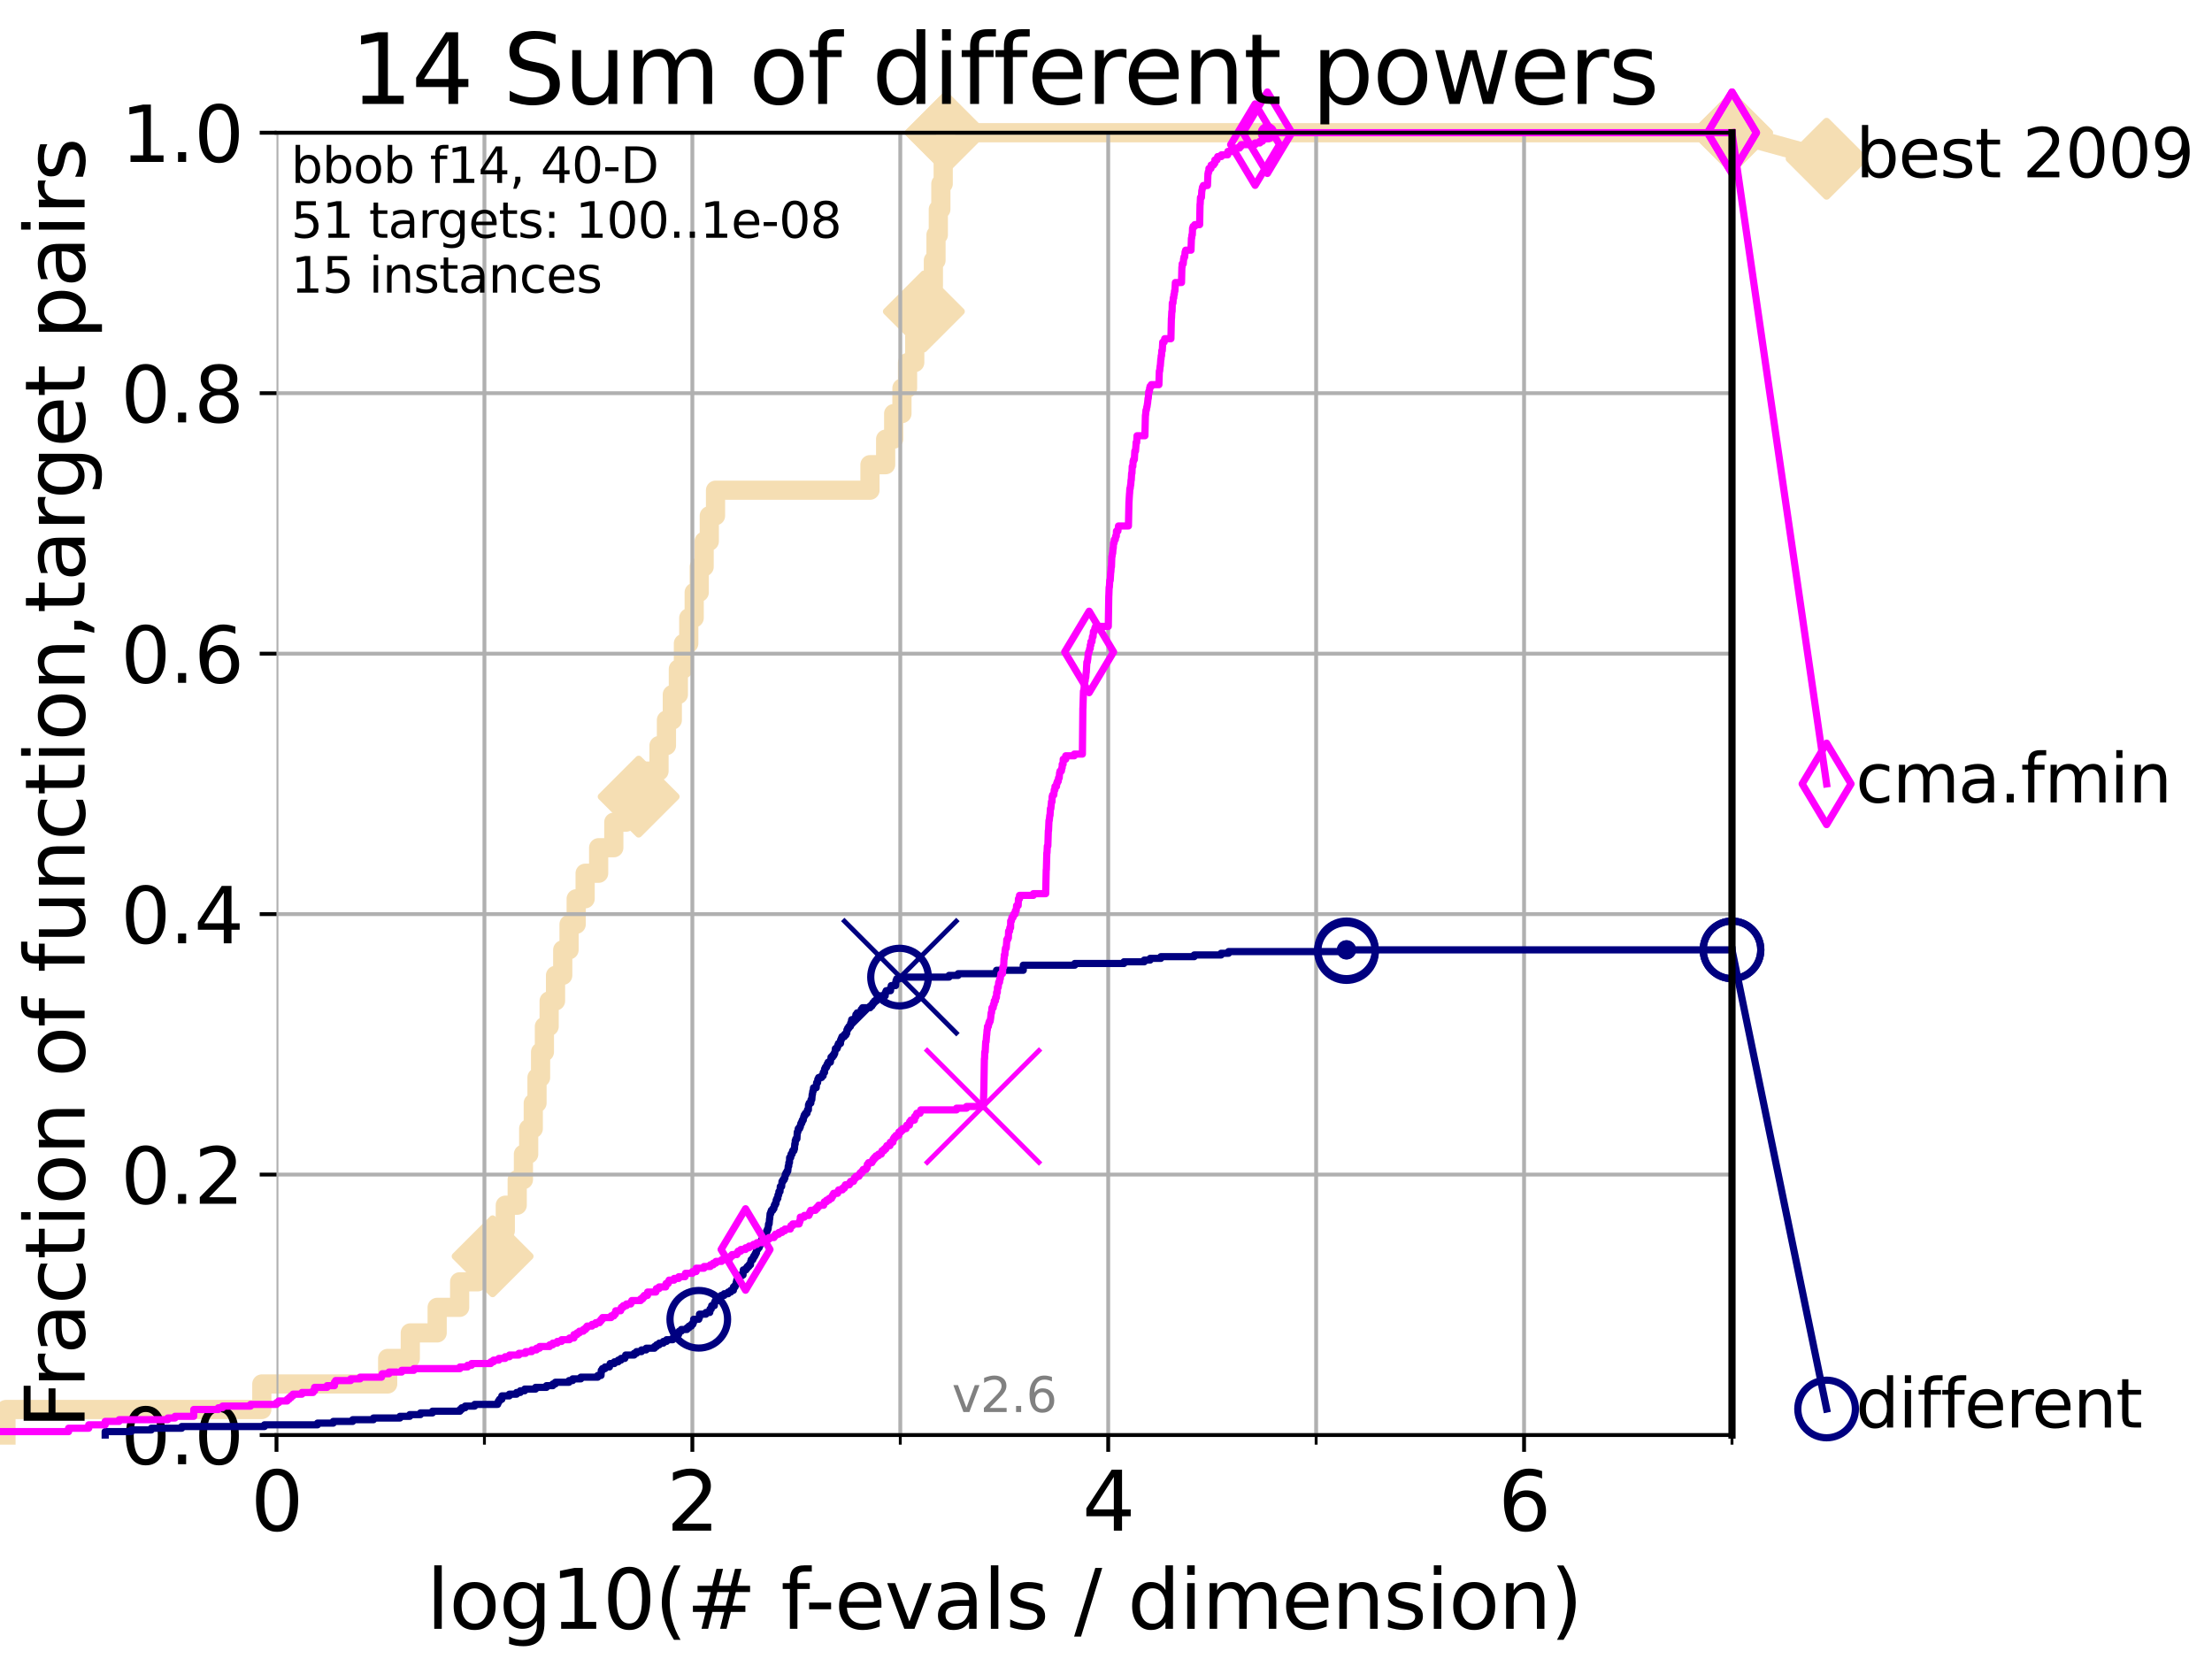 <?xml version="1.0" encoding="utf-8" standalone="no"?>
<!DOCTYPE svg PUBLIC "-//W3C//DTD SVG 1.1//EN"
  "http://www.w3.org/Graphics/SVG/1.1/DTD/svg11.dtd">
<svg height="345.6pt" version="1.1" viewBox="0 0 460.8 345.6" width="460.8pt" xmlns="http://www.w3.org/2000/svg" xmlns:xlink="http://www.w3.org/1999/xlink">
 <defs>
  <style type="text/css">*{stroke-linecap:butt;stroke-linejoin:round;}</style>
 </defs>
 <g id="figure_1">
  <g id="patch_1">
   <path d="M 0 345.6 
L 460.8 345.6 
L 460.8 0 
L 0 0 
z
" style="fill:#ffffff;"/>
  </g>
  <g id="axes_1">
   <g id="patch_2">
    <path d="M 57.6 298.944 
L 360.806 298.944 
L 360.806 27.648 
L 57.6 27.648 
z
" style="fill:#ffffff;"/>
   </g>
   <g id="line2d_1">
    <path d="M 1.246 298.944 
L 1.246 293.624 
L 54.543 293.624 
L 54.543 288.305 
L 80.759 288.305 
L 80.759 282.985 
L 85.471 282.985 
L 85.471 277.666 
L 91.069 277.666 
L 91.069 272.346 
L 95.753 272.346 
L 95.753 267.027 
L 99.499 267.027 
L 99.499 261.707 
L 102.622 261.707 
L 102.622 256.388 
L 105.263 256.388 
L 105.263 251.068 
L 107.742 251.068 
L 107.742 245.749 
L 109.038 245.749 
L 109.038 240.429 
L 110.135 240.429 
L 110.135 235.11 
L 111.09 235.11 
L 111.09 229.79 
L 111.868 229.79 
L 111.868 224.471 
L 112.614 224.471 
L 112.614 219.151 
L 113.406 219.151 
L 113.406 213.832 
L 114.396 213.832 
L 114.396 208.512 
L 115.726 208.512 
L 115.726 203.192 
L 117.227 203.192 
L 117.227 197.873 
L 118.543 197.873 
L 118.543 192.553 
L 120.03 192.553 
L 120.03 187.234 
L 121.893 187.234 
L 121.893 181.914 
L 124.709 181.914 
L 124.709 176.595 
L 127.867 176.595 
L 127.867 171.275 
L 130.394 171.275 
L 130.394 165.956 
L 133.044 165.956 
L 133.044 160.636 
L 137.284 160.636 
L 137.284 155.317 
L 138.831 155.317 
L 138.831 149.997 
L 140.056 149.997 
L 140.056 144.678 
L 141.316 144.678 
L 141.316 139.358 
L 142.368 139.358 
L 142.368 134.039 
L 143.482 134.039 
L 143.482 128.719 
L 144.612 128.719 
L 144.612 123.4 
L 145.665 123.4 
L 145.665 118.08 
L 146.683 118.08 
L 146.683 112.76 
L 147.758 112.76 
L 147.758 107.441 
L 149.057 107.441 
L 149.057 102.121 
L 181.23 102.121 
L 181.23 96.802 
L 184.493 96.802 
L 184.493 91.482 
L 186.167 91.482 
L 186.167 86.163 
L 187.892 86.163 
L 187.892 80.843 
L 189.062 80.843 
L 189.062 75.524 
L 190.557 75.524 
L 190.557 70.204 
L 192.459 70.204 
L 192.459 64.885 
L 193.906 64.885 
L 193.906 59.565 
L 194.441 59.565 
L 194.441 54.246 
L 194.986 54.246 
L 194.986 48.926 
L 195.47 48.926 
L 195.47 43.607 
L 195.997 43.607 
L 195.997 38.287 
L 196.487 38.287 
L 196.487 32.968 
L 197.003 32.968 
L 197.003 27.648 
L 360.806 27.648 
" style="fill:none;stroke:#f5deb3;stroke-linecap:square;stroke-width:4;"/>
   </g>
   <g id="line2d_2">
    <defs>
     <path d="M -0 7.778 
L 7.778 0 
L 0 -7.778 
L -7.778 -0 
z
" id="m5e1910b04f" style="stroke:#f5deb3;stroke-linejoin:miter;stroke-width:1.5;"/>
    </defs>
    <g>
     <use style="fill:#f5deb3;stroke:#f5deb3;stroke-linejoin:miter;stroke-width:1.5;" x="102.622" xlink:href="#m5e1910b04f" y="261.707"/>
     <use style="fill:#f5deb3;stroke:#f5deb3;stroke-linejoin:miter;stroke-width:1.5;" x="133.044" xlink:href="#m5e1910b04f" y="165.956"/>
     <use style="fill:#f5deb3;stroke:#f5deb3;stroke-linejoin:miter;stroke-width:1.5;" x="192.459" xlink:href="#m5e1910b04f" y="64.885"/>
     <use style="fill:#f5deb3;stroke:#f5deb3;stroke-linejoin:miter;stroke-width:1.5;" x="197.003" xlink:href="#m5e1910b04f" y="27.648"/>
     <use style="fill:#f5deb3;stroke:#f5deb3;stroke-linejoin:miter;stroke-width:1.5;" x="197.003" xlink:href="#m5e1910b04f" y="27.648"/>
     <use style="fill:#f5deb3;stroke:#f5deb3;stroke-linejoin:miter;stroke-width:1.5;" x="360.806" xlink:href="#m5e1910b04f" y="27.648"/>
    </g>
   </g>
   <g id="line2d_3">
    <path style="fill:none;stroke:#f5deb3;stroke-linecap:square;stroke-width:4;"/>
    <g/>
   </g>
   <g id="line2d_4">
    <path d="M 360.806 27.648 
L 380.515 33.074 
" style="fill:none;stroke:#f5deb3;stroke-linecap:square;stroke-width:4;"/>
    <g>
     <use style="fill:#f5deb3;stroke:#f5deb3;stroke-linejoin:miter;stroke-width:1.5;" x="360.806" xlink:href="#m5e1910b04f" y="27.648"/>
     <use style="fill:#f5deb3;stroke:#f5deb3;stroke-linejoin:miter;stroke-width:1.5;" x="380.515" xlink:href="#m5e1910b04f" y="33.074"/>
    </g>
   </g>
   <g id="matplotlib.axis_1">
    <g id="xtick_1">
     <g id="line2d_5">
      <path clip-path="url(#p34285056e2)" d="M 57.6 298.944 
L 57.6 27.648 
" style="fill:none;stroke:#b0b0b0;stroke-linecap:square;stroke-width:0.8;"/>
     </g>
     <g id="line2d_6">
      <defs>
       <path d="M 0 0 
L 0 3.5 
" id="mb2332147ce" style="stroke:#000000;stroke-width:0.8;"/>
      </defs>
      <g>
       <use style="stroke:#000000;stroke-width:0.8;" x="57.6" xlink:href="#mb2332147ce" y="298.944"/>
      </g>
     </g>
     <g id="text_1">
      <!-- 0 -->
      <g transform="translate(52.192 318.861)scale(0.17 -0.17)">
       <defs>
        <path d="M 2034 4250 
Q 1547 4250 1301 3770 
Q 1056 3291 1056 2328 
Q 1056 1369 1301 889 
Q 1547 409 2034 409 
Q 2525 409 2770 889 
Q 3016 1369 3016 2328 
Q 3016 3291 2770 3770 
Q 2525 4250 2034 4250 
z
M 2034 4750 
Q 2819 4750 3233 4129 
Q 3647 3509 3647 2328 
Q 3647 1150 3233 529 
Q 2819 -91 2034 -91 
Q 1250 -91 836 529 
Q 422 1150 422 2328 
Q 422 3509 836 4129 
Q 1250 4750 2034 4750 
z
" id="DejaVuSans-30" transform="scale(0.016)"/>
       </defs>
       <use xlink:href="#DejaVuSans-30"/>
      </g>
     </g>
    </g>
    <g id="xtick_2">
     <g id="line2d_7">
      <path clip-path="url(#p34285056e2)" d="M 144.23 298.944 
L 144.23 27.648 
" style="fill:none;stroke:#b0b0b0;stroke-linecap:square;stroke-width:0.8;"/>
     </g>
     <g id="line2d_8">
      <g>
       <use style="stroke:#000000;stroke-width:0.8;" x="144.23" xlink:href="#mb2332147ce" y="298.944"/>
      </g>
     </g>
     <g id="text_2">
      <!-- 2 -->
      <g transform="translate(138.822 318.861)scale(0.17 -0.17)">
       <defs>
        <path d="M 1228 531 
L 3431 531 
L 3431 0 
L 469 0 
L 469 531 
Q 828 903 1448 1529 
Q 2069 2156 2228 2338 
Q 2531 2678 2651 2914 
Q 2772 3150 2772 3378 
Q 2772 3750 2511 3984 
Q 2250 4219 1831 4219 
Q 1534 4219 1204 4116 
Q 875 4013 500 3803 
L 500 4441 
Q 881 4594 1212 4672 
Q 1544 4750 1819 4750 
Q 2544 4750 2975 4387 
Q 3406 4025 3406 3419 
Q 3406 3131 3298 2873 
Q 3191 2616 2906 2266 
Q 2828 2175 2409 1742 
Q 1991 1309 1228 531 
z
" id="DejaVuSans-32" transform="scale(0.016)"/>
       </defs>
       <use xlink:href="#DejaVuSans-32"/>
      </g>
     </g>
    </g>
    <g id="xtick_3">
     <g id="line2d_9">
      <path clip-path="url(#p34285056e2)" d="M 230.861 298.944 
L 230.861 27.648 
" style="fill:none;stroke:#b0b0b0;stroke-linecap:square;stroke-width:0.8;"/>
     </g>
     <g id="line2d_10">
      <g>
       <use style="stroke:#000000;stroke-width:0.8;" x="230.861" xlink:href="#mb2332147ce" y="298.944"/>
      </g>
     </g>
     <g id="text_3">
      <!-- 4 -->
      <g transform="translate(225.453 318.861)scale(0.17 -0.17)">
       <defs>
        <path d="M 2419 4116 
L 825 1625 
L 2419 1625 
L 2419 4116 
z
M 2253 4666 
L 3047 4666 
L 3047 1625 
L 3713 1625 
L 3713 1100 
L 3047 1100 
L 3047 0 
L 2419 0 
L 2419 1100 
L 313 1100 
L 313 1709 
L 2253 4666 
z
" id="DejaVuSans-34" transform="scale(0.016)"/>
       </defs>
       <use xlink:href="#DejaVuSans-34"/>
      </g>
     </g>
    </g>
    <g id="xtick_4">
     <g id="line2d_11">
      <path clip-path="url(#p34285056e2)" d="M 317.491 298.944 
L 317.491 27.648 
" style="fill:none;stroke:#b0b0b0;stroke-linecap:square;stroke-width:0.8;"/>
     </g>
     <g id="line2d_12">
      <g>
       <use style="stroke:#000000;stroke-width:0.8;" x="317.491" xlink:href="#mb2332147ce" y="298.944"/>
      </g>
     </g>
     <g id="text_4">
      <!-- 6 -->
      <g transform="translate(312.083 318.861)scale(0.17 -0.17)">
       <defs>
        <path d="M 2113 2584 
Q 1688 2584 1439 2293 
Q 1191 2003 1191 1497 
Q 1191 994 1439 701 
Q 1688 409 2113 409 
Q 2538 409 2786 701 
Q 3034 994 3034 1497 
Q 3034 2003 2786 2293 
Q 2538 2584 2113 2584 
z
M 3366 4563 
L 3366 3988 
Q 3128 4100 2886 4159 
Q 2644 4219 2406 4219 
Q 1781 4219 1451 3797 
Q 1122 3375 1075 2522 
Q 1259 2794 1537 2939 
Q 1816 3084 2150 3084 
Q 2853 3084 3261 2657 
Q 3669 2231 3669 1497 
Q 3669 778 3244 343 
Q 2819 -91 2113 -91 
Q 1303 -91 875 529 
Q 447 1150 447 2328 
Q 447 3434 972 4092 
Q 1497 4750 2381 4750 
Q 2619 4750 2861 4703 
Q 3103 4656 3366 4563 
z
" id="DejaVuSans-36" transform="scale(0.016)"/>
       </defs>
       <use xlink:href="#DejaVuSans-36"/>
      </g>
     </g>
    </g>
    <g id="xtick_5">
     <g id="line2d_13">
      <path clip-path="url(#p34285056e2)" d="M 100.915 298.944 
L 100.915 27.648 
" style="fill:none;stroke:#b0b0b0;stroke-linecap:square;stroke-width:0.8;"/>
     </g>
     <g id="line2d_14">
      <defs>
       <path d="M 0 0 
L 0 2 
" id="m26acbd5efb" style="stroke:#000000;stroke-width:0.6;"/>
      </defs>
      <g>
       <use style="stroke:#000000;stroke-width:0.6;" x="100.915" xlink:href="#m26acbd5efb" y="298.944"/>
      </g>
     </g>
    </g>
    <g id="xtick_6">
     <g id="line2d_15">
      <path clip-path="url(#p34285056e2)" d="M 187.546 298.944 
L 187.546 27.648 
" style="fill:none;stroke:#b0b0b0;stroke-linecap:square;stroke-width:0.8;"/>
     </g>
     <g id="line2d_16">
      <g>
       <use style="stroke:#000000;stroke-width:0.6;" x="187.546" xlink:href="#m26acbd5efb" y="298.944"/>
      </g>
     </g>
    </g>
    <g id="xtick_7">
     <g id="line2d_17">
      <path clip-path="url(#p34285056e2)" d="M 274.176 298.944 
L 274.176 27.648 
" style="fill:none;stroke:#b0b0b0;stroke-linecap:square;stroke-width:0.8;"/>
     </g>
     <g id="line2d_18">
      <g>
       <use style="stroke:#000000;stroke-width:0.6;" x="274.176" xlink:href="#m26acbd5efb" y="298.944"/>
      </g>
     </g>
    </g>
    <g id="xtick_8">
     <g id="line2d_19">
      <path clip-path="url(#p34285056e2)" d="M 360.806 298.944 
L 360.806 27.648 
" style="fill:none;stroke:#b0b0b0;stroke-linecap:square;stroke-width:0.8;"/>
     </g>
     <g id="line2d_20">
      <g>
       <use style="stroke:#000000;stroke-width:0.6;" x="360.806" xlink:href="#m26acbd5efb" y="298.944"/>
      </g>
     </g>
    </g>
    <g id="text_5">
     <!-- log10(# f-evals / dimension) -->
     <g transform="translate(88.823 339.314)scale(0.17 -0.17)">
      <defs>
       <path d="M 603 4863 
L 1178 4863 
L 1178 0 
L 603 0 
L 603 4863 
z
" id="DejaVuSans-6c" transform="scale(0.016)"/>
       <path d="M 1959 3097 
Q 1497 3097 1228 2736 
Q 959 2375 959 1747 
Q 959 1119 1226 758 
Q 1494 397 1959 397 
Q 2419 397 2687 759 
Q 2956 1122 2956 1747 
Q 2956 2369 2687 2733 
Q 2419 3097 1959 3097 
z
M 1959 3584 
Q 2709 3584 3137 3096 
Q 3566 2609 3566 1747 
Q 3566 888 3137 398 
Q 2709 -91 1959 -91 
Q 1206 -91 779 398 
Q 353 888 353 1747 
Q 353 2609 779 3096 
Q 1206 3584 1959 3584 
z
" id="DejaVuSans-6f" transform="scale(0.016)"/>
       <path d="M 2906 1791 
Q 2906 2416 2648 2759 
Q 2391 3103 1925 3103 
Q 1463 3103 1205 2759 
Q 947 2416 947 1791 
Q 947 1169 1205 825 
Q 1463 481 1925 481 
Q 2391 481 2648 825 
Q 2906 1169 2906 1791 
z
M 3481 434 
Q 3481 -459 3084 -895 
Q 2688 -1331 1869 -1331 
Q 1566 -1331 1297 -1286 
Q 1028 -1241 775 -1147 
L 775 -588 
Q 1028 -725 1275 -790 
Q 1522 -856 1778 -856 
Q 2344 -856 2625 -561 
Q 2906 -266 2906 331 
L 2906 616 
Q 2728 306 2450 153 
Q 2172 0 1784 0 
Q 1141 0 747 490 
Q 353 981 353 1791 
Q 353 2603 747 3093 
Q 1141 3584 1784 3584 
Q 2172 3584 2450 3431 
Q 2728 3278 2906 2969 
L 2906 3500 
L 3481 3500 
L 3481 434 
z
" id="DejaVuSans-67" transform="scale(0.016)"/>
       <path d="M 794 531 
L 1825 531 
L 1825 4091 
L 703 3866 
L 703 4441 
L 1819 4666 
L 2450 4666 
L 2450 531 
L 3481 531 
L 3481 0 
L 794 0 
L 794 531 
z
" id="DejaVuSans-31" transform="scale(0.016)"/>
       <path d="M 1984 4856 
Q 1566 4138 1362 3434 
Q 1159 2731 1159 2009 
Q 1159 1288 1364 580 
Q 1569 -128 1984 -844 
L 1484 -844 
Q 1016 -109 783 600 
Q 550 1309 550 2009 
Q 550 2706 781 3412 
Q 1013 4119 1484 4856 
L 1984 4856 
z
" id="DejaVuSans-28" transform="scale(0.016)"/>
       <path d="M 3272 2816 
L 2363 2816 
L 2100 1772 
L 3016 1772 
L 3272 2816 
z
M 2803 4594 
L 2478 3297 
L 3391 3297 
L 3719 4594 
L 4219 4594 
L 3897 3297 
L 4872 3297 
L 4872 2816 
L 3775 2816 
L 3519 1772 
L 4513 1772 
L 4513 1294 
L 3397 1294 
L 3072 0 
L 2572 0 
L 2894 1294 
L 1978 1294 
L 1656 0 
L 1153 0 
L 1478 1294 
L 494 1294 
L 494 1772 
L 1594 1772 
L 1856 2816 
L 850 2816 
L 850 3297 
L 1978 3297 
L 2297 4594 
L 2803 4594 
z
" id="DejaVuSans-23" transform="scale(0.016)"/>
       <path id="DejaVuSans-20" transform="scale(0.016)"/>
       <path d="M 2375 4863 
L 2375 4384 
L 1825 4384 
Q 1516 4384 1395 4259 
Q 1275 4134 1275 3809 
L 1275 3500 
L 2222 3500 
L 2222 3053 
L 1275 3053 
L 1275 0 
L 697 0 
L 697 3053 
L 147 3053 
L 147 3500 
L 697 3500 
L 697 3744 
Q 697 4328 969 4595 
Q 1241 4863 1831 4863 
L 2375 4863 
z
" id="DejaVuSans-66" transform="scale(0.016)"/>
       <path d="M 313 2009 
L 1997 2009 
L 1997 1497 
L 313 1497 
L 313 2009 
z
" id="DejaVuSans-2d" transform="scale(0.016)"/>
       <path d="M 3597 1894 
L 3597 1613 
L 953 1613 
Q 991 1019 1311 708 
Q 1631 397 2203 397 
Q 2534 397 2845 478 
Q 3156 559 3463 722 
L 3463 178 
Q 3153 47 2828 -22 
Q 2503 -91 2169 -91 
Q 1331 -91 842 396 
Q 353 884 353 1716 
Q 353 2575 817 3079 
Q 1281 3584 2069 3584 
Q 2775 3584 3186 3129 
Q 3597 2675 3597 1894 
z
M 3022 2063 
Q 3016 2534 2758 2815 
Q 2500 3097 2075 3097 
Q 1594 3097 1305 2825 
Q 1016 2553 972 2059 
L 3022 2063 
z
" id="DejaVuSans-65" transform="scale(0.016)"/>
       <path d="M 191 3500 
L 800 3500 
L 1894 563 
L 2988 3500 
L 3597 3500 
L 2284 0 
L 1503 0 
L 191 3500 
z
" id="DejaVuSans-76" transform="scale(0.016)"/>
       <path d="M 2194 1759 
Q 1497 1759 1228 1600 
Q 959 1441 959 1056 
Q 959 750 1161 570 
Q 1363 391 1709 391 
Q 2188 391 2477 730 
Q 2766 1069 2766 1631 
L 2766 1759 
L 2194 1759 
z
M 3341 1997 
L 3341 0 
L 2766 0 
L 2766 531 
Q 2569 213 2275 61 
Q 1981 -91 1556 -91 
Q 1019 -91 701 211 
Q 384 513 384 1019 
Q 384 1609 779 1909 
Q 1175 2209 1959 2209 
L 2766 2209 
L 2766 2266 
Q 2766 2663 2505 2880 
Q 2244 3097 1772 3097 
Q 1472 3097 1187 3025 
Q 903 2953 641 2809 
L 641 3341 
Q 956 3463 1253 3523 
Q 1550 3584 1831 3584 
Q 2591 3584 2966 3190 
Q 3341 2797 3341 1997 
z
" id="DejaVuSans-61" transform="scale(0.016)"/>
       <path d="M 2834 3397 
L 2834 2853 
Q 2591 2978 2328 3040 
Q 2066 3103 1784 3103 
Q 1356 3103 1142 2972 
Q 928 2841 928 2578 
Q 928 2378 1081 2264 
Q 1234 2150 1697 2047 
L 1894 2003 
Q 2506 1872 2764 1633 
Q 3022 1394 3022 966 
Q 3022 478 2636 193 
Q 2250 -91 1575 -91 
Q 1294 -91 989 -36 
Q 684 19 347 128 
L 347 722 
Q 666 556 975 473 
Q 1284 391 1588 391 
Q 1994 391 2212 530 
Q 2431 669 2431 922 
Q 2431 1156 2273 1281 
Q 2116 1406 1581 1522 
L 1381 1569 
Q 847 1681 609 1914 
Q 372 2147 372 2553 
Q 372 3047 722 3315 
Q 1072 3584 1716 3584 
Q 2034 3584 2315 3537 
Q 2597 3491 2834 3397 
z
" id="DejaVuSans-73" transform="scale(0.016)"/>
       <path d="M 1625 4666 
L 2156 4666 
L 531 -594 
L 0 -594 
L 1625 4666 
z
" id="DejaVuSans-2f" transform="scale(0.016)"/>
       <path d="M 2906 2969 
L 2906 4863 
L 3481 4863 
L 3481 0 
L 2906 0 
L 2906 525 
Q 2725 213 2448 61 
Q 2172 -91 1784 -91 
Q 1150 -91 751 415 
Q 353 922 353 1747 
Q 353 2572 751 3078 
Q 1150 3584 1784 3584 
Q 2172 3584 2448 3432 
Q 2725 3281 2906 2969 
z
M 947 1747 
Q 947 1113 1208 752 
Q 1469 391 1925 391 
Q 2381 391 2643 752 
Q 2906 1113 2906 1747 
Q 2906 2381 2643 2742 
Q 2381 3103 1925 3103 
Q 1469 3103 1208 2742 
Q 947 2381 947 1747 
z
" id="DejaVuSans-64" transform="scale(0.016)"/>
       <path d="M 603 3500 
L 1178 3500 
L 1178 0 
L 603 0 
L 603 3500 
z
M 603 4863 
L 1178 4863 
L 1178 4134 
L 603 4134 
L 603 4863 
z
" id="DejaVuSans-69" transform="scale(0.016)"/>
       <path d="M 3328 2828 
Q 3544 3216 3844 3400 
Q 4144 3584 4550 3584 
Q 5097 3584 5394 3201 
Q 5691 2819 5691 2113 
L 5691 0 
L 5113 0 
L 5113 2094 
Q 5113 2597 4934 2840 
Q 4756 3084 4391 3084 
Q 3944 3084 3684 2787 
Q 3425 2491 3425 1978 
L 3425 0 
L 2847 0 
L 2847 2094 
Q 2847 2600 2669 2842 
Q 2491 3084 2119 3084 
Q 1678 3084 1418 2786 
Q 1159 2488 1159 1978 
L 1159 0 
L 581 0 
L 581 3500 
L 1159 3500 
L 1159 2956 
Q 1356 3278 1631 3431 
Q 1906 3584 2284 3584 
Q 2666 3584 2933 3390 
Q 3200 3197 3328 2828 
z
" id="DejaVuSans-6d" transform="scale(0.016)"/>
       <path d="M 3513 2113 
L 3513 0 
L 2938 0 
L 2938 2094 
Q 2938 2591 2744 2837 
Q 2550 3084 2163 3084 
Q 1697 3084 1428 2787 
Q 1159 2491 1159 1978 
L 1159 0 
L 581 0 
L 581 3500 
L 1159 3500 
L 1159 2956 
Q 1366 3272 1645 3428 
Q 1925 3584 2291 3584 
Q 2894 3584 3203 3211 
Q 3513 2838 3513 2113 
z
" id="DejaVuSans-6e" transform="scale(0.016)"/>
       <path d="M 513 4856 
L 1013 4856 
Q 1481 4119 1714 3412 
Q 1947 2706 1947 2009 
Q 1947 1309 1714 600 
Q 1481 -109 1013 -844 
L 513 -844 
Q 928 -128 1133 580 
Q 1338 1288 1338 2009 
Q 1338 2731 1133 3434 
Q 928 4138 513 4856 
z
" id="DejaVuSans-29" transform="scale(0.016)"/>
      </defs>
      <use xlink:href="#DejaVuSans-6c"/>
      <use x="27.783" xlink:href="#DejaVuSans-6f"/>
      <use x="88.965" xlink:href="#DejaVuSans-67"/>
      <use x="152.441" xlink:href="#DejaVuSans-31"/>
      <use x="216.064" xlink:href="#DejaVuSans-30"/>
      <use x="279.688" xlink:href="#DejaVuSans-28"/>
      <use x="318.701" xlink:href="#DejaVuSans-23"/>
      <use x="402.49" xlink:href="#DejaVuSans-20"/>
      <use x="434.277" xlink:href="#DejaVuSans-66"/>
      <use x="463.982" xlink:href="#DejaVuSans-2d"/>
      <use x="500.066" xlink:href="#DejaVuSans-65"/>
      <use x="561.59" xlink:href="#DejaVuSans-76"/>
      <use x="620.77" xlink:href="#DejaVuSans-61"/>
      <use x="682.049" xlink:href="#DejaVuSans-6c"/>
      <use x="709.832" xlink:href="#DejaVuSans-73"/>
      <use x="761.932" xlink:href="#DejaVuSans-20"/>
      <use x="793.719" xlink:href="#DejaVuSans-2f"/>
      <use x="827.41" xlink:href="#DejaVuSans-20"/>
      <use x="859.197" xlink:href="#DejaVuSans-64"/>
      <use x="922.674" xlink:href="#DejaVuSans-69"/>
      <use x="950.457" xlink:href="#DejaVuSans-6d"/>
      <use x="1047.869" xlink:href="#DejaVuSans-65"/>
      <use x="1109.393" xlink:href="#DejaVuSans-6e"/>
      <use x="1172.771" xlink:href="#DejaVuSans-73"/>
      <use x="1224.871" xlink:href="#DejaVuSans-69"/>
      <use x="1252.654" xlink:href="#DejaVuSans-6f"/>
      <use x="1313.836" xlink:href="#DejaVuSans-6e"/>
      <use x="1377.215" xlink:href="#DejaVuSans-29"/>
     </g>
    </g>
   </g>
   <g id="matplotlib.axis_2">
    <g id="ytick_1">
     <g id="line2d_21">
      <path clip-path="url(#p34285056e2)" d="M 57.6 298.944 
L 360.806 298.944 
" style="fill:none;stroke:#b0b0b0;stroke-linecap:square;stroke-width:0.8;"/>
     </g>
     <g id="line2d_22">
      <defs>
       <path d="M 0 0 
L -3.5 0 
" id="m4ee219bb7c" style="stroke:#000000;stroke-width:0.8;"/>
      </defs>
      <g>
       <use style="stroke:#000000;stroke-width:0.8;" x="57.6" xlink:href="#m4ee219bb7c" y="298.944"/>
      </g>
     </g>
     <g id="text_6">
      <!-- 0.0 -->
      <g transform="translate(25.155 305.023)scale(0.16 -0.16)">
       <defs>
        <path d="M 684 794 
L 1344 794 
L 1344 0 
L 684 0 
L 684 794 
z
" id="DejaVuSans-2e" transform="scale(0.016)"/>
       </defs>
       <use xlink:href="#DejaVuSans-30"/>
       <use x="63.623" xlink:href="#DejaVuSans-2e"/>
       <use x="95.41" xlink:href="#DejaVuSans-30"/>
      </g>
     </g>
    </g>
    <g id="ytick_2">
     <g id="line2d_23">
      <path clip-path="url(#p34285056e2)" d="M 57.6 244.685 
L 360.806 244.685 
" style="fill:none;stroke:#b0b0b0;stroke-linecap:square;stroke-width:0.8;"/>
     </g>
     <g id="line2d_24">
      <g>
       <use style="stroke:#000000;stroke-width:0.8;" x="57.6" xlink:href="#m4ee219bb7c" y="244.685"/>
      </g>
     </g>
     <g id="text_7">
      <!-- 0.2 -->
      <g transform="translate(25.155 250.764)scale(0.16 -0.16)">
       <use xlink:href="#DejaVuSans-30"/>
       <use x="63.623" xlink:href="#DejaVuSans-2e"/>
       <use x="95.41" xlink:href="#DejaVuSans-32"/>
      </g>
     </g>
    </g>
    <g id="ytick_3">
     <g id="line2d_25">
      <path clip-path="url(#p34285056e2)" d="M 57.6 190.426 
L 360.806 190.426 
" style="fill:none;stroke:#b0b0b0;stroke-linecap:square;stroke-width:0.8;"/>
     </g>
     <g id="line2d_26">
      <g>
       <use style="stroke:#000000;stroke-width:0.8;" x="57.6" xlink:href="#m4ee219bb7c" y="190.426"/>
      </g>
     </g>
     <g id="text_8">
      <!-- 0.4 -->
      <g transform="translate(25.155 196.504)scale(0.16 -0.16)">
       <use xlink:href="#DejaVuSans-30"/>
       <use x="63.623" xlink:href="#DejaVuSans-2e"/>
       <use x="95.41" xlink:href="#DejaVuSans-34"/>
      </g>
     </g>
    </g>
    <g id="ytick_4">
     <g id="line2d_27">
      <path clip-path="url(#p34285056e2)" d="M 57.6 136.166 
L 360.806 136.166 
" style="fill:none;stroke:#b0b0b0;stroke-linecap:square;stroke-width:0.8;"/>
     </g>
     <g id="line2d_28">
      <g>
       <use style="stroke:#000000;stroke-width:0.8;" x="57.6" xlink:href="#m4ee219bb7c" y="136.166"/>
      </g>
     </g>
     <g id="text_9">
      <!-- 0.6 -->
      <g transform="translate(25.155 142.245)scale(0.16 -0.16)">
       <use xlink:href="#DejaVuSans-30"/>
       <use x="63.623" xlink:href="#DejaVuSans-2e"/>
       <use x="95.41" xlink:href="#DejaVuSans-36"/>
      </g>
     </g>
    </g>
    <g id="ytick_5">
     <g id="line2d_29">
      <path clip-path="url(#p34285056e2)" d="M 57.6 81.907 
L 360.806 81.907 
" style="fill:none;stroke:#b0b0b0;stroke-linecap:square;stroke-width:0.8;"/>
     </g>
     <g id="line2d_30">
      <g>
       <use style="stroke:#000000;stroke-width:0.8;" x="57.6" xlink:href="#m4ee219bb7c" y="81.907"/>
      </g>
     </g>
     <g id="text_10">
      <!-- 0.8 -->
      <g transform="translate(25.155 87.986)scale(0.16 -0.16)">
       <defs>
        <path d="M 2034 2216 
Q 1584 2216 1326 1975 
Q 1069 1734 1069 1313 
Q 1069 891 1326 650 
Q 1584 409 2034 409 
Q 2484 409 2743 651 
Q 3003 894 3003 1313 
Q 3003 1734 2745 1975 
Q 2488 2216 2034 2216 
z
M 1403 2484 
Q 997 2584 770 2862 
Q 544 3141 544 3541 
Q 544 4100 942 4425 
Q 1341 4750 2034 4750 
Q 2731 4750 3128 4425 
Q 3525 4100 3525 3541 
Q 3525 3141 3298 2862 
Q 3072 2584 2669 2484 
Q 3125 2378 3379 2068 
Q 3634 1759 3634 1313 
Q 3634 634 3220 271 
Q 2806 -91 2034 -91 
Q 1263 -91 848 271 
Q 434 634 434 1313 
Q 434 1759 690 2068 
Q 947 2378 1403 2484 
z
M 1172 3481 
Q 1172 3119 1398 2916 
Q 1625 2713 2034 2713 
Q 2441 2713 2670 2916 
Q 2900 3119 2900 3481 
Q 2900 3844 2670 4047 
Q 2441 4250 2034 4250 
Q 1625 4250 1398 4047 
Q 1172 3844 1172 3481 
z
" id="DejaVuSans-38" transform="scale(0.016)"/>
       </defs>
       <use xlink:href="#DejaVuSans-30"/>
       <use x="63.623" xlink:href="#DejaVuSans-2e"/>
       <use x="95.41" xlink:href="#DejaVuSans-38"/>
      </g>
     </g>
    </g>
    <g id="ytick_6">
     <g id="line2d_31">
      <path clip-path="url(#p34285056e2)" d="M 57.6 27.648 
L 360.806 27.648 
" style="fill:none;stroke:#b0b0b0;stroke-linecap:square;stroke-width:0.8;"/>
     </g>
     <g id="line2d_32">
      <g>
       <use style="stroke:#000000;stroke-width:0.8;" x="57.6" xlink:href="#m4ee219bb7c" y="27.648"/>
      </g>
     </g>
     <g id="text_11">
      <!-- 1.0 -->
      <g transform="translate(25.155 33.727)scale(0.16 -0.16)">
       <use xlink:href="#DejaVuSans-31"/>
       <use x="63.623" xlink:href="#DejaVuSans-2e"/>
       <use x="95.41" xlink:href="#DejaVuSans-30"/>
      </g>
     </g>
    </g>
    <g id="text_12">
     <!-- Fraction of function,target pairs -->
     <g transform="translate(17.62 297.681)rotate(-90)scale(0.17 -0.17)">
      <defs>
       <path d="M 628 4666 
L 3309 4666 
L 3309 4134 
L 1259 4134 
L 1259 2759 
L 3109 2759 
L 3109 2228 
L 1259 2228 
L 1259 0 
L 628 0 
L 628 4666 
z
" id="DejaVuSans-46" transform="scale(0.016)"/>
       <path d="M 2631 2963 
Q 2534 3019 2420 3045 
Q 2306 3072 2169 3072 
Q 1681 3072 1420 2755 
Q 1159 2438 1159 1844 
L 1159 0 
L 581 0 
L 581 3500 
L 1159 3500 
L 1159 2956 
Q 1341 3275 1631 3429 
Q 1922 3584 2338 3584 
Q 2397 3584 2469 3576 
Q 2541 3569 2628 3553 
L 2631 2963 
z
" id="DejaVuSans-72" transform="scale(0.016)"/>
       <path d="M 3122 3366 
L 3122 2828 
Q 2878 2963 2633 3030 
Q 2388 3097 2138 3097 
Q 1578 3097 1268 2742 
Q 959 2388 959 1747 
Q 959 1106 1268 751 
Q 1578 397 2138 397 
Q 2388 397 2633 464 
Q 2878 531 3122 666 
L 3122 134 
Q 2881 22 2623 -34 
Q 2366 -91 2075 -91 
Q 1284 -91 818 406 
Q 353 903 353 1747 
Q 353 2603 823 3093 
Q 1294 3584 2113 3584 
Q 2378 3584 2631 3529 
Q 2884 3475 3122 3366 
z
" id="DejaVuSans-63" transform="scale(0.016)"/>
       <path d="M 1172 4494 
L 1172 3500 
L 2356 3500 
L 2356 3053 
L 1172 3053 
L 1172 1153 
Q 1172 725 1289 603 
Q 1406 481 1766 481 
L 2356 481 
L 2356 0 
L 1766 0 
Q 1100 0 847 248 
Q 594 497 594 1153 
L 594 3053 
L 172 3053 
L 172 3500 
L 594 3500 
L 594 4494 
L 1172 4494 
z
" id="DejaVuSans-74" transform="scale(0.016)"/>
       <path d="M 544 1381 
L 544 3500 
L 1119 3500 
L 1119 1403 
Q 1119 906 1312 657 
Q 1506 409 1894 409 
Q 2359 409 2629 706 
Q 2900 1003 2900 1516 
L 2900 3500 
L 3475 3500 
L 3475 0 
L 2900 0 
L 2900 538 
Q 2691 219 2414 64 
Q 2138 -91 1772 -91 
Q 1169 -91 856 284 
Q 544 659 544 1381 
z
M 1991 3584 
L 1991 3584 
z
" id="DejaVuSans-75" transform="scale(0.016)"/>
       <path d="M 750 794 
L 1409 794 
L 1409 256 
L 897 -744 
L 494 -744 
L 750 256 
L 750 794 
z
" id="DejaVuSans-2c" transform="scale(0.016)"/>
       <path d="M 1159 525 
L 1159 -1331 
L 581 -1331 
L 581 3500 
L 1159 3500 
L 1159 2969 
Q 1341 3281 1617 3432 
Q 1894 3584 2278 3584 
Q 2916 3584 3314 3078 
Q 3713 2572 3713 1747 
Q 3713 922 3314 415 
Q 2916 -91 2278 -91 
Q 1894 -91 1617 61 
Q 1341 213 1159 525 
z
M 3116 1747 
Q 3116 2381 2855 2742 
Q 2594 3103 2138 3103 
Q 1681 3103 1420 2742 
Q 1159 2381 1159 1747 
Q 1159 1113 1420 752 
Q 1681 391 2138 391 
Q 2594 391 2855 752 
Q 3116 1113 3116 1747 
z
" id="DejaVuSans-70" transform="scale(0.016)"/>
      </defs>
      <use xlink:href="#DejaVuSans-46"/>
      <use x="50.27" xlink:href="#DejaVuSans-72"/>
      <use x="91.383" xlink:href="#DejaVuSans-61"/>
      <use x="152.662" xlink:href="#DejaVuSans-63"/>
      <use x="207.643" xlink:href="#DejaVuSans-74"/>
      <use x="246.852" xlink:href="#DejaVuSans-69"/>
      <use x="274.635" xlink:href="#DejaVuSans-6f"/>
      <use x="335.816" xlink:href="#DejaVuSans-6e"/>
      <use x="399.195" xlink:href="#DejaVuSans-20"/>
      <use x="430.982" xlink:href="#DejaVuSans-6f"/>
      <use x="492.164" xlink:href="#DejaVuSans-66"/>
      <use x="527.369" xlink:href="#DejaVuSans-20"/>
      <use x="559.156" xlink:href="#DejaVuSans-66"/>
      <use x="594.361" xlink:href="#DejaVuSans-75"/>
      <use x="657.74" xlink:href="#DejaVuSans-6e"/>
      <use x="721.119" xlink:href="#DejaVuSans-63"/>
      <use x="776.1" xlink:href="#DejaVuSans-74"/>
      <use x="815.309" xlink:href="#DejaVuSans-69"/>
      <use x="843.092" xlink:href="#DejaVuSans-6f"/>
      <use x="904.273" xlink:href="#DejaVuSans-6e"/>
      <use x="967.652" xlink:href="#DejaVuSans-2c"/>
      <use x="999.439" xlink:href="#DejaVuSans-74"/>
      <use x="1038.648" xlink:href="#DejaVuSans-61"/>
      <use x="1099.928" xlink:href="#DejaVuSans-72"/>
      <use x="1139.291" xlink:href="#DejaVuSans-67"/>
      <use x="1202.768" xlink:href="#DejaVuSans-65"/>
      <use x="1264.291" xlink:href="#DejaVuSans-74"/>
      <use x="1303.5" xlink:href="#DejaVuSans-20"/>
      <use x="1335.287" xlink:href="#DejaVuSans-70"/>
      <use x="1398.764" xlink:href="#DejaVuSans-61"/>
      <use x="1460.043" xlink:href="#DejaVuSans-69"/>
      <use x="1487.826" xlink:href="#DejaVuSans-72"/>
      <use x="1528.939" xlink:href="#DejaVuSans-73"/>
     </g>
    </g>
   </g>
   <g id="line2d_33">
    <defs>
     <path d="M 0 1.5 
C 0.398 1.5 0.779 1.342 1.061 1.061 
C 1.342 0.779 1.5 0.398 1.5 0 
C 1.5 -0.398 1.342 -0.779 1.061 -1.061 
C 0.779 -1.342 0.398 -1.5 0 -1.5 
C -0.398 -1.5 -0.779 -1.342 -1.061 -1.061 
C -1.342 -0.779 -1.5 -0.398 -1.5 0 
C -1.5 0.398 -1.342 0.779 -1.061 1.061 
C -0.779 1.342 -0.398 1.5 0 1.5 
z
" id="m4807e54f5c" style="stroke:#f5deb3;"/>
    </defs>
    <g>
     <use style="fill:#f5deb3;stroke:#f5deb3;" x="197.003" xlink:href="#m4807e54f5c" y="27.648"/>
     <use style="fill:#f5deb3;stroke:#f5deb3;" x="197.003" xlink:href="#m4807e54f5c" y="27.648"/>
    </g>
   </g>
   <g id="line2d_34">
    <defs>
     <path d="M 0 1.5 
C 0.398 1.5 0.779 1.342 1.061 1.061 
C 1.342 0.779 1.5 0.398 1.5 0 
C 1.5 -0.398 1.342 -0.779 1.061 -1.061 
C 0.779 -1.342 0.398 -1.5 0 -1.5 
C -0.398 -1.5 -0.779 -1.342 -1.061 -1.061 
C -1.342 -0.779 -1.5 -0.398 -1.5 0 
C -1.5 0.398 -1.342 0.779 -1.061 1.061 
C -0.779 1.342 -0.398 1.5 0 1.5 
z
" id="m9b5c958eca" style="stroke:#000080;"/>
    </defs>
    <g>
     <use style="fill:#000080;stroke:#000080;" x="280.502" xlink:href="#m9b5c958eca" y="197.873"/>
     <use style="fill:#000080;stroke:#000080;" x="280.502" xlink:href="#m9b5c958eca" y="197.873"/>
    </g>
   </g>
   <g id="line2d_35">
    <path d="M 21.912 298.944 
L 21.912 298.235 
L 27.324 298.235 
L 27.324 297.88 
L 31.522 297.88 
L 31.522 297.525 
L 37.851 297.525 
L 37.851 297.171 
L 55.088 297.171 
L 55.088 296.816 
L 66.145 296.816 
L 66.145 296.462 
L 69.425 296.462 
L 69.425 296.107 
L 73.472 296.107 
L 73.472 295.752 
L 77.79 295.752 
L 77.79 295.398 
L 83.322 295.398 
L 83.322 295.043 
L 85.364 295.043 
L 85.364 294.688 
L 87.592 294.688 
L 87.592 294.334 
L 90.092 294.334 
L 90.092 293.979 
L 95.814 293.979 
L 95.814 293.624 
L 96.181 293.624 
L 96.181 293.27 
L 96.893 293.27 
L 96.893 292.915 
L 98.881 292.915 
L 98.881 292.561 
L 103.667 292.561 
L 103.667 292.206 
L 103.828 292.206 
L 103.828 291.851 
L 104.069 291.851 
L 104.069 291.497 
L 104.54 291.497 
L 104.54 290.787 
L 106.102 290.787 
L 106.102 290.433 
L 107.611 290.433 
L 107.611 290.078 
L 108.385 290.078 
L 108.385 289.723 
L 109.311 289.723 
L 109.311 289.369 
L 111.576 289.369 
L 111.576 289.014 
L 113.836 289.014 
L 113.836 288.66 
L 115.161 288.66 
L 115.161 288.305 
L 115.683 288.305 
L 115.683 287.95 
L 118.543 287.95 
L 118.543 287.596 
L 119.301 287.596 
L 119.301 287.241 
L 120.993 287.241 
L 120.993 286.886 
L 124.522 286.886 
L 124.522 286.532 
L 125.206 286.532 
L 125.258 285.468 
L 125.489 285.468 
L 125.489 285.113 
L 126.041 285.113 
L 126.041 284.759 
L 126.958 284.759 
L 126.958 284.404 
L 127.099 284.404 
L 127.099 284.049 
L 127.99 284.049 
L 127.99 283.695 
L 128.776 283.695 
L 128.776 283.34 
L 129.365 283.34 
L 129.365 282.985 
L 130.157 282.985 
L 130.157 282.631 
L 130.335 282.631 
L 130.335 282.276 
L 132.1 282.276 
L 132.1 281.922 
L 132.595 281.922 
L 132.595 281.567 
L 133.631 281.567 
L 133.631 281.212 
L 134.613 281.212 
L 134.613 280.858 
L 136.335 280.858 
L 136.335 280.503 
L 136.774 280.503 
L 136.774 280.148 
L 137.339 280.148 
L 137.339 279.794 
L 138.187 279.794 
L 138.187 279.439 
L 138.862 279.439 
L 138.862 279.084 
L 140.156 279.084 
L 140.156 278.73 
L 140.388 278.73 
L 140.388 278.375 
L 140.651 278.375 
L 140.651 278.021 
L 141.355 278.021 
L 141.355 277.666 
L 141.486 277.666 
L 141.486 277.311 
L 141.927 277.311 
L 141.927 276.957 
L 143.111 276.957 
L 143.111 276.602 
L 143.526 276.602 
L 143.526 276.247 
L 144.018 276.247 
L 144.018 275.893 
L 144.32 275.893 
L 144.32 275.538 
L 144.469 275.538 
L 144.497 274.829 
L 145.569 274.829 
L 145.569 274.474 
L 145.709 274.474 
L 145.709 273.765 
L 147.059 273.765 
L 147.059 273.41 
L 147.859 273.41 
L 147.905 272.701 
L 148.159 272.701 
L 148.25 271.992 
L 148.812 271.992 
L 148.848 271.282 
L 149.01 271.282 
L 149.01 270.928 
L 149.528 270.928 
L 149.528 270.573 
L 149.99 270.573 
L 149.99 270.219 
L 150.231 270.219 
L 150.231 269.864 
L 150.863 269.864 
L 150.863 269.509 
L 151.685 269.509 
L 151.685 269.155 
L 152.233 269.155 
L 152.233 268.8 
L 152.779 268.8 
L 152.797 268.091 
L 153.122 268.091 
L 153.122 267.736 
L 153.285 267.736 
L 153.39 267.027 
L 153.476 267.027 
L 153.476 266.672 
L 153.659 266.672 
L 153.659 266.318 
L 154.093 266.318 
L 154.093 265.963 
L 154.325 265.963 
L 154.325 265.608 
L 154.787 265.608 
L 154.841 264.544 
L 155.4 264.544 
L 155.4 264.19 
L 155.673 264.19 
L 155.673 263.835 
L 156.013 263.835 
L 156.013 263.48 
L 156.337 263.48 
L 156.386 262.771 
L 156.494 262.771 
L 156.494 262.417 
L 156.82 262.417 
L 156.82 262.062 
L 156.992 262.062 
L 156.992 261.707 
L 157.22 261.707 
L 157.22 261.353 
L 157.403 261.353 
L 157.403 260.998 
L 157.58 260.998 
L 157.621 260.289 
L 157.846 260.289 
L 157.846 259.934 
L 158.136 259.934 
L 158.136 259.579 
L 158.297 259.579 
L 158.297 259.225 
L 158.465 259.225 
L 158.501 258.516 
L 158.711 258.516 
L 158.711 258.161 
L 158.828 258.161 
L 158.828 257.806 
L 159.286 257.806 
L 159.286 257.452 
L 159.608 257.452 
L 159.716 256.388 
L 159.876 256.388 
L 159.876 256.033 
L 160.011 256.033 
L 160.104 254.969 
L 160.225 254.969 
L 160.309 253.905 
L 160.341 253.905 
L 160.425 252.841 
L 160.556 252.841 
L 160.556 252.487 
L 160.682 252.487 
L 160.682 252.132 
L 160.985 252.132 
L 160.985 251.778 
L 161.215 251.778 
L 161.299 251.068 
L 161.477 251.068 
L 161.477 250.714 
L 161.656 250.714 
L 161.69 250.004 
L 161.834 250.004 
L 161.834 249.65 
L 162.032 249.65 
L 162.065 248.94 
L 162.21 248.94 
L 162.261 248.231 
L 162.487 248.231 
L 162.551 247.167 
L 162.829 247.167 
L 162.906 246.103 
L 163.114 246.103 
L 163.114 245.749 
L 163.368 245.749 
L 163.368 245.394 
L 163.513 245.394 
L 163.571 244.685 
L 163.728 244.685 
L 163.728 244.33 
L 163.934 244.33 
L 163.934 243.976 
L 164.108 243.976 
L 164.209 242.912 
L 164.313 242.912 
L 164.332 242.202 
L 164.461 242.202 
L 164.493 241.138 
L 164.725 241.138 
L 164.795 240.429 
L 165.005 240.429 
L 165.005 240.075 
L 165.12 240.075 
L 165.12 239.72 
L 165.384 239.72 
L 165.384 239.365 
L 165.497 239.365 
L 165.567 238.301 
L 165.651 238.301 
L 165.666 237.592 
L 165.786 237.592 
L 165.786 237.237 
L 166.009 237.237 
L 166.089 235.819 
L 166.209 235.819 
L 166.294 235.11 
L 166.574 235.11 
L 166.574 234.755 
L 166.723 234.755 
L 166.819 234.046 
L 166.997 234.046 
L 166.997 233.691 
L 167.134 233.691 
L 167.134 233.336 
L 167.333 233.336 
L 167.421 232.627 
L 167.544 232.627 
L 167.544 232.273 
L 167.774 232.273 
L 167.774 231.918 
L 168.113 231.918 
L 168.202 231.209 
L 168.401 231.209 
L 168.43 230.145 
L 168.572 230.145 
L 168.572 229.79 
L 168.912 229.79 
L 168.952 229.081 
L 169.111 229.081 
L 169.191 228.017 
L 169.238 228.017 
L 169.32 227.308 
L 169.397 227.308 
L 169.471 226.598 
L 170.028 226.598 
L 170.118 225.534 
L 170.322 225.534 
L 170.366 224.825 
L 170.539 224.825 
L 170.539 224.471 
L 171.154 224.471 
L 171.154 224.116 
L 171.47 224.116 
L 171.497 223.407 
L 171.768 223.407 
L 171.768 222.697 
L 171.924 222.697 
L 171.924 222.343 
L 172.169 222.343 
L 172.169 221.988 
L 172.328 221.988 
L 172.328 221.634 
L 172.511 221.634 
L 172.511 221.279 
L 172.982 221.279 
L 173.071 220.57 
L 173.118 220.57 
L 173.118 220.215 
L 173.451 220.215 
L 173.451 219.86 
L 173.714 219.86 
L 173.714 219.506 
L 173.878 219.506 
L 173.983 218.796 
L 174.023 218.796 
L 174.023 218.442 
L 174.381 218.442 
L 174.381 218.087 
L 174.521 218.087 
L 174.521 217.733 
L 174.659 217.733 
L 174.659 217.378 
L 175.093 217.378 
L 175.102 216.669 
L 175.251 216.669 
L 175.251 216.314 
L 175.402 216.314 
L 175.402 215.959 
L 175.887 215.959 
L 175.887 215.605 
L 176.216 215.605 
L 176.216 215.25 
L 176.394 215.25 
L 176.425 214.541 
L 176.587 214.541 
L 176.587 214.186 
L 176.831 214.186 
L 176.831 213.832 
L 177.148 213.832 
L 177.211 213.122 
L 177.307 213.122 
L 177.417 212.413 
L 178.067 212.413 
L 178.067 212.058 
L 178.219 212.058 
L 178.299 211.349 
L 178.563 211.349 
L 178.563 210.994 
L 179.35 210.994 
L 179.415 210.285 
L 179.68 210.285 
L 179.68 209.931 
L 181.249 209.931 
L 181.249 209.576 
L 181.631 209.576 
L 181.631 209.221 
L 181.873 209.221 
L 181.873 208.867 
L 182.176 208.867 
L 182.176 208.512 
L 182.593 208.512 
L 182.593 208.157 
L 183.059 208.157 
L 183.121 207.448 
L 184.406 207.448 
L 184.441 206.739 
L 184.603 206.739 
L 184.603 206.384 
L 185.508 206.384 
L 185.605 205.675 
L 185.66 205.675 
L 185.66 205.32 
L 186.573 205.32 
L 186.66 204.256 
L 186.8 204.256 
L 186.8 203.902 
L 187.389 203.902 
L 187.389 203.547 
L 197.704 203.547 
L 197.704 203.192 
L 199.598 203.192 
L 199.598 202.838 
L 207.594 202.838 
L 207.594 202.129 
L 213.164 202.129 
L 213.164 201.065 
L 223.894 201.065 
L 223.894 200.71 
L 234.145 200.71 
L 234.145 200.355 
L 238.374 200.355 
L 238.374 200.001 
L 239.596 200.001 
L 239.596 199.646 
L 241.824 199.646 
L 241.824 199.291 
L 248.773 199.291 
L 248.773 198.937 
L 254.384 198.937 
L 254.384 198.582 
L 255.935 198.582 
L 255.935 198.228 
L 280.502 198.228 
L 280.502 197.873 
L 360.806 197.873 
L 360.806 197.873 
" style="fill:none;stroke:#000080;stroke-linecap:square;stroke-width:1.5;"/>
   </g>
   <g id="line2d_36">
    <defs>
     <path d="M 0 6 
C 1.591 6 3.117 5.368 4.243 4.243 
C 5.368 3.117 6 1.591 6 0 
C 6 -1.591 5.368 -3.117 4.243 -4.243 
C 3.117 -5.368 1.591 -6 0 -6 
C -1.591 -6 -3.117 -5.368 -4.243 -4.243 
C -5.368 -3.117 -6 -1.591 -6 0 
C -6 1.591 -5.368 3.117 -4.243 4.243 
C -3.117 5.368 -1.591 6 0 6 
z
" id="m9709b8be51" style="stroke:#000080;stroke-width:1.5;"/>
    </defs>
    <g>
     <use style="fill-opacity:0;stroke:#000080;stroke-width:1.5;" x="145.569" xlink:href="#m9709b8be51" y="274.829"/>
     <use style="fill-opacity:0;stroke:#000080;stroke-width:1.5;" x="187.389" xlink:href="#m9709b8be51" y="203.547"/>
     <use style="fill-opacity:0;stroke:#000080;stroke-width:1.5;" x="280.502" xlink:href="#m9709b8be51" y="198.228"/>
     <use style="fill-opacity:0;stroke:#000080;stroke-width:1.5;" x="280.502" xlink:href="#m9709b8be51" y="197.873"/>
     <use style="fill-opacity:0;stroke:#000080;stroke-width:1.5;" x="360.806" xlink:href="#m9709b8be51" y="197.873"/>
    </g>
   </g>
   <g id="line2d_37">
    <path style="fill:none;stroke:#000080;stroke-linecap:square;stroke-width:1.5;"/>
    <g/>
   </g>
   <g id="line2d_38">
    <path clip-path="url(#p34285056e2)" d="M 187.555 203.547 
" style="fill:none;stroke:#000080;stroke-linecap:square;stroke-width:1.5;"/>
    <defs>
     <path d="M -12 12 
L 12 -12 
M -12 -12 
L 12 12 
" id="m412818a17c" style="stroke:#000080;"/>
    </defs>
    <g clip-path="url(#p34285056e2)">
     <use style="fill:#000080;stroke:#000080;" x="187.555" xlink:href="#m412818a17c" y="203.547"/>
    </g>
   </g>
   <g id="line2d_39">
    <defs>
     <path d="M 0 1.5 
C 0.398 1.5 0.779 1.342 1.061 1.061 
C 1.342 0.779 1.5 0.398 1.5 0 
C 1.5 -0.398 1.342 -0.779 1.061 -1.061 
C 0.779 -1.342 0.398 -1.5 0 -1.5 
C -0.398 -1.5 -0.779 -1.342 -1.061 -1.061 
C -1.342 -0.779 -1.5 -0.398 -1.5 0 
C -1.5 0.398 -1.342 0.779 -1.061 1.061 
C -0.779 1.342 -0.398 1.5 0 1.5 
z
" id="mf64f291a28" style="stroke:#ff00ff;"/>
    </defs>
    <g>
     <use style="fill:#ff00ff;stroke:#ff00ff;" x="264.021" xlink:href="#mf64f291a28" y="27.648"/>
     <use style="fill:#ff00ff;stroke:#ff00ff;" x="264.021" xlink:href="#mf64f291a28" y="27.648"/>
    </g>
   </g>
   <g id="line2d_40">
    <path d="M -1 298.235 
L 14.285 298.235 
L 14.285 297.525 
L 18.482 297.525 
L 18.482 296.816 
L 21.912 296.816 
L 21.912 296.107 
L 24.812 296.107 
L 24.812 295.752 
L 34.951 295.752 
L 34.951 295.398 
L 36.457 295.398 
L 36.457 295.043 
L 40.363 295.043 
L 40.363 293.624 
L 45.479 293.624 
L 45.479 293.27 
L 46.354 293.27 
L 46.354 292.915 
L 52.188 292.915 
L 52.188 292.561 
L 57.6 292.561 
L 57.6 292.206 
L 58.065 292.206 
L 58.065 291.851 
L 59.816 291.851 
L 59.816 291.497 
L 60.229 291.497 
L 60.229 291.142 
L 60.634 291.142 
L 60.634 290.787 
L 61.03 290.787 
L 61.03 290.433 
L 62.894 290.433 
L 62.894 290.078 
L 65.227 290.078 
L 65.227 289.723 
L 65.538 289.723 
L 65.538 289.014 
L 68.127 289.014 
L 68.127 288.66 
L 69.674 288.66 
L 69.674 287.95 
L 69.92 287.95 
L 69.92 287.596 
L 73.063 287.596 
L 73.063 287.241 
L 75.024 287.241 
L 75.024 286.886 
L 79.481 286.886 
L 79.481 286.532 
L 79.627 286.532 
L 79.627 286.177 
L 81.032 286.177 
L 81.032 285.822 
L 83.678 285.822 
L 83.678 285.468 
L 86.205 285.468 
L 86.205 285.113 
L 95.814 285.113 
L 95.814 284.759 
L 97.41 284.759 
L 97.41 284.404 
L 98.241 284.404 
L 98.241 284.049 
L 102.232 284.049 
L 102.232 283.695 
L 102.793 283.695 
L 102.793 283.34 
L 103.909 283.34 
L 103.909 282.985 
L 105.225 282.985 
L 105.225 282.631 
L 106.138 282.631 
L 106.138 282.276 
L 108.098 282.276 
L 108.098 281.922 
L 109.49 281.922 
L 109.49 281.567 
L 110.786 281.567 
L 110.786 281.212 
L 111.762 281.212 
L 111.762 280.858 
L 112.411 280.858 
L 112.411 280.503 
L 114.51 280.503 
L 114.51 280.148 
L 115.161 280.148 
L 115.161 279.794 
L 116.086 279.794 
L 116.086 279.439 
L 116.988 279.439 
L 116.988 279.084 
L 118.635 279.084 
L 118.635 278.73 
L 119.565 278.73 
L 119.565 278.021 
L 120.2 278.021 
L 120.2 277.666 
L 120.699 277.666 
L 120.699 277.311 
L 121.519 277.311 
L 121.519 276.957 
L 121.985 276.957 
L 121.985 276.602 
L 122.305 276.602 
L 122.305 276.247 
L 123.332 276.247 
L 123.332 275.893 
L 124.102 275.893 
L 124.102 275.538 
L 124.907 275.538 
L 124.907 275.183 
L 125.219 275.183 
L 125.219 274.829 
L 125.514 274.829 
L 125.514 274.474 
L 127.308 274.474 
L 127.308 274.12 
L 127.889 274.12 
L 127.889 273.765 
L 128.189 273.765 
L 128.266 273.056 
L 129.293 273.056 
L 129.293 272.701 
L 129.438 272.701 
L 129.438 272.346 
L 129.846 272.346 
L 129.846 271.992 
L 130.502 271.992 
L 130.502 271.637 
L 131.397 271.637 
L 131.397 271.282 
L 131.61 271.282 
L 131.61 270.928 
L 133.465 270.928 
L 133.465 270.573 
L 133.894 270.573 
L 133.894 270.219 
L 134.201 270.219 
L 134.201 269.864 
L 134.886 269.864 
L 134.909 269.155 
L 136.626 269.155 
L 136.725 268.445 
L 137.305 268.445 
L 137.305 268.091 
L 138.68 268.091 
L 138.743 267.381 
L 139.197 267.381 
L 139.197 267.027 
L 139.381 267.027 
L 139.381 266.672 
L 140.44 266.672 
L 140.44 266.318 
L 141.399 266.318 
L 141.399 265.963 
L 142.708 265.963 
L 142.789 265.254 
L 144.24 265.254 
L 144.24 264.899 
L 145.018 264.899 
L 145.018 264.19 
L 146.654 264.19 
L 146.654 263.835 
L 147.975 263.835 
L 147.975 263.48 
L 148.597 263.48 
L 148.597 263.126 
L 149.144 263.126 
L 149.144 262.771 
L 150.327 262.771 
L 150.327 262.417 
L 151.952 262.417 
L 151.952 262.062 
L 152.104 262.062 
L 152.104 261.707 
L 152.499 261.707 
L 152.499 261.353 
L 153.505 261.353 
L 153.505 260.998 
L 153.75 260.998 
L 153.75 260.643 
L 154.323 260.643 
L 154.323 260.289 
L 155.314 260.289 
L 155.314 259.934 
L 156.05 259.934 
L 156.05 259.579 
L 156.954 259.579 
L 156.954 259.225 
L 157.679 259.225 
L 157.679 258.87 
L 159.073 258.87 
L 159.133 258.161 
L 160.185 258.161 
L 160.185 257.806 
L 161.24 257.806 
L 161.24 257.452 
L 161.535 257.452 
L 161.535 257.097 
L 162.245 257.097 
L 162.245 256.742 
L 162.912 256.742 
L 162.912 256.388 
L 163.508 256.388 
L 163.508 256.033 
L 164.633 256.033 
L 164.633 255.678 
L 164.754 255.678 
L 164.754 255.324 
L 165.137 255.324 
L 165.137 254.969 
L 166.469 254.969 
L 166.469 254.615 
L 166.594 254.615 
L 166.594 254.26 
L 166.713 254.26 
L 166.718 253.551 
L 167.549 253.551 
L 167.549 253.196 
L 168.519 253.196 
L 168.519 252.841 
L 168.683 252.841 
L 168.683 252.487 
L 168.868 252.487 
L 168.868 252.132 
L 169.873 252.132 
L 169.873 251.778 
L 170.239 251.778 
L 170.239 251.423 
L 170.542 251.423 
L 170.542 251.068 
L 171.594 251.068 
L 171.594 250.714 
L 171.716 250.714 
L 171.716 250.359 
L 172.183 250.359 
L 172.183 250.004 
L 172.732 250.004 
L 172.732 249.65 
L 173.236 249.65 
L 173.236 249.295 
L 173.436 249.295 
L 173.436 248.94 
L 173.653 248.94 
L 173.653 248.586 
L 174.49 248.586 
L 174.49 248.231 
L 174.698 248.231 
L 174.698 247.877 
L 175.495 247.877 
L 175.495 247.522 
L 175.896 247.522 
L 175.896 247.167 
L 176.111 247.167 
L 176.111 246.813 
L 176.939 246.813 
L 176.939 246.458 
L 177.179 246.458 
L 177.179 246.103 
L 177.811 246.103 
L 177.811 245.749 
L 177.981 245.749 
L 177.981 245.394 
L 178.309 245.394 
L 178.309 245.039 
L 178.947 245.039 
L 178.947 244.685 
L 179.174 244.685 
L 179.174 244.33 
L 179.545 244.33 
L 179.545 243.976 
L 179.817 243.976 
L 179.817 243.621 
L 180.412 243.621 
L 180.412 243.266 
L 180.657 243.266 
L 180.675 242.557 
L 180.937 242.557 
L 180.937 242.202 
L 181.638 242.202 
L 181.638 241.848 
L 181.848 241.848 
L 181.848 241.493 
L 182.137 241.493 
L 182.137 241.138 
L 182.478 241.138 
L 182.478 240.784 
L 183.003 240.784 
L 183.003 240.429 
L 183.587 240.429 
L 183.587 240.075 
L 183.731 240.075 
L 183.731 239.72 
L 184.16 239.72 
L 184.16 239.365 
L 184.53 239.365 
L 184.53 239.011 
L 184.749 239.011 
L 184.749 238.656 
L 185.395 238.656 
L 185.455 237.947 
L 186.014 237.947 
L 186.074 237.237 
L 186.307 237.237 
L 186.307 236.883 
L 186.631 236.883 
L 186.631 236.528 
L 187.23 236.528 
L 187.253 235.819 
L 187.663 235.819 
L 187.663 235.464 
L 188.039 235.464 
L 188.039 235.11 
L 188.756 235.11 
L 188.756 234.755 
L 188.888 234.755 
L 188.888 234.4 
L 189.454 234.4 
L 189.482 233.691 
L 189.749 233.691 
L 189.749 233.336 
L 190.501 233.336 
L 190.512 232.627 
L 190.8 232.627 
L 190.8 232.273 
L 190.971 232.273 
L 190.971 231.918 
L 191.658 231.918 
L 191.658 231.563 
L 191.806 231.563 
L 191.806 231.209 
L 199.261 231.209 
L 199.261 230.854 
L 201.351 230.854 
L 201.351 230.499 
L 204.84 230.499 
L 204.951 226.953 
L 204.951 226.953 
L 205.06 220.57 
L 205.102 220.57 
L 205.143 219.151 
L 205.23 219.151 
L 205.339 217.023 
L 205.42 217.023 
L 205.528 215.605 
L 205.551 215.605 
L 205.63 214.541 
L 205.681 214.541 
L 205.709 213.832 
L 205.893 213.832 
L 205.978 213.122 
L 206.102 213.122 
L 206.102 212.768 
L 206.262 212.768 
L 206.372 212.058 
L 206.375 212.058 
L 206.473 210.994 
L 206.555 210.994 
L 206.647 209.931 
L 206.9 209.931 
L 206.947 209.221 
L 207.099 209.221 
L 207.118 208.512 
L 207.368 208.512 
L 207.392 207.803 
L 207.567 207.803 
L 207.616 206.739 
L 207.759 206.739 
L 207.784 205.675 
L 207.947 205.675 
L 208.045 204.611 
L 208.229 204.611 
L 208.254 203.902 
L 208.381 203.902 
L 208.459 203.192 
L 208.508 203.192 
L 208.508 202.838 
L 208.838 202.838 
L 208.91 201.419 
L 209.075 201.419 
L 209.152 199.646 
L 209.208 199.646 
L 209.209 198.937 
L 209.336 198.937 
L 209.393 197.873 
L 209.448 197.873 
L 209.448 197.518 
L 209.611 197.518 
L 209.719 196.1 
L 209.727 196.1 
L 209.727 195.745 
L 209.924 195.745 
L 209.924 195.39 
L 210.064 195.39 
L 210.107 193.972 
L 210.316 193.972 
L 210.357 193.263 
L 210.524 193.263 
L 210.54 191.844 
L 210.704 191.844 
L 210.783 191.135 
L 211.024 191.135 
L 211.024 190.78 
L 211.162 190.78 
L 211.162 190.426 
L 211.466 190.426 
L 211.511 189.716 
L 211.693 189.716 
L 211.776 188.652 
L 212.101 188.652 
L 212.161 187.234 
L 212.382 187.234 
L 212.383 186.525 
L 215.263 186.525 
L 215.263 186.17 
L 217.835 186.17 
L 217.946 181.205 
L 217.975 181.205 
L 218.073 177.659 
L 218.112 177.659 
L 218.177 176.24 
L 218.285 176.24 
L 218.385 173.048 
L 218.428 173.048 
L 218.521 170.921 
L 218.581 170.921 
L 218.686 169.857 
L 218.741 169.857 
L 218.82 168.438 
L 218.911 168.438 
L 219.012 167.374 
L 219.029 167.374 
L 219.029 167.02 
L 219.147 167.02 
L 219.178 165.956 
L 219.273 165.956 
L 219.273 165.601 
L 219.528 165.601 
L 219.618 164.537 
L 219.756 164.537 
L 219.773 163.828 
L 220.092 163.828 
L 220.137 163.119 
L 220.265 163.119 
L 220.265 162.764 
L 220.456 162.764 
L 220.509 162.055 
L 220.652 162.055 
L 220.732 160.991 
L 220.821 160.991 
L 220.821 160.636 
L 221.102 160.636 
L 221.204 159.927 
L 221.273 159.927 
L 221.273 159.218 
L 221.46 159.218 
L 221.486 158.154 
L 222.007 158.154 
L 222.008 157.445 
L 223.792 157.445 
L 223.792 157.09 
L 225.482 157.09 
L 225.581 147.515 
L 225.595 147.515 
L 225.704 143.968 
L 225.778 143.968 
L 225.873 142.904 
L 225.92 142.904 
L 226 141.841 
L 226.062 141.841 
L 226.119 141.131 
L 226.185 141.131 
L 226.263 140.067 
L 226.298 140.067 
L 226.408 137.94 
L 226.502 137.94 
L 226.598 137.23 
L 226.614 137.23 
L 226.684 136.166 
L 226.774 136.166 
L 226.774 135.812 
L 226.889 135.812 
L 226.995 135.102 
L 227.117 135.102 
L 227.12 134.393 
L 227.248 134.393 
L 227.253 133.684 
L 227.474 133.684 
L 227.572 132.62 
L 227.704 132.62 
L 227.778 131.556 
L 227.974 131.556 
L 228.078 130.847 
L 228.219 130.847 
L 228.219 130.492 
L 230.878 130.492 
L 230.981 124.109 
L 230.992 124.109 
L 231.054 122.336 
L 231.105 122.336 
L 231.183 120.917 
L 231.277 120.917 
L 231.383 119.144 
L 231.415 119.144 
L 231.481 118.08 
L 231.54 118.08 
L 231.609 115.952 
L 231.656 115.952 
L 231.748 115.243 
L 231.792 115.243 
L 231.864 114.179 
L 231.913 114.179 
L 231.965 113.115 
L 232.082 113.115 
L 232.129 112.406 
L 232.341 112.406 
L 232.405 111.697 
L 232.547 111.697 
L 232.58 110.633 
L 232.879 110.633 
L 232.955 109.923 
L 233.002 109.923 
L 233.002 109.569 
L 235.075 109.569 
L 235.182 104.604 
L 235.189 104.604 
L 235.295 102.831 
L 235.31 102.831 
L 235.367 101.767 
L 235.434 101.767 
L 235.515 101.058 
L 235.547 101.058 
L 235.621 99.994 
L 235.662 99.994 
L 235.738 98.575 
L 235.807 98.575 
L 235.862 97.157 
L 235.993 97.157 
L 236.036 96.093 
L 236.137 96.093 
L 236.137 95.738 
L 236.304 95.738 
L 236.404 93.965 
L 236.55 93.965 
L 236.66 92.546 
L 236.664 92.546 
L 236.664 92.192 
L 236.788 92.192 
L 236.865 90.773 
L 238.505 90.773 
L 238.609 86.517 
L 238.636 86.517 
L 238.729 85.454 
L 238.8 85.454 
L 238.905 84.744 
L 238.945 84.744 
L 239.043 84.035 
L 239.057 84.035 
L 239.164 82.971 
L 239.207 82.971 
L 239.308 81.553 
L 239.452 81.553 
L 239.491 80.843 
L 239.576 80.843 
L 239.576 80.489 
L 239.833 80.489 
L 239.833 80.134 
L 241.419 80.134 
L 241.509 77.297 
L 241.579 77.297 
L 241.681 76.233 
L 241.715 76.233 
L 241.816 74.814 
L 241.858 74.814 
L 241.902 74.105 
L 241.972 74.105 
L 242.022 73.041 
L 242.126 73.041 
L 242.217 71.268 
L 242.514 71.268 
L 242.514 70.914 
L 242.627 70.914 
L 242.627 70.559 
L 243.924 70.559 
L 244.021 66.303 
L 244.047 66.303 
L 244.11 64.885 
L 244.168 64.885 
L 244.213 63.112 
L 244.35 63.112 
L 244.409 62.048 
L 244.513 62.048 
L 244.544 61.338 
L 244.631 61.338 
L 244.672 60.629 
L 244.756 60.629 
L 244.849 58.856 
L 246.133 58.856 
L 246.206 55.664 
L 246.245 55.664 
L 246.272 54.955 
L 246.487 54.955 
L 246.57 53.891 
L 246.642 53.891 
L 246.642 53.536 
L 246.787 53.536 
L 246.879 52.472 
L 246.991 52.472 
L 246.991 52.118 
L 248.109 52.118 
L 248.192 49.635 
L 248.242 49.635 
L 248.302 48.926 
L 248.378 48.926 
L 248.433 47.508 
L 248.545 47.508 
L 248.545 47.153 
L 248.889 47.153 
L 248.889 46.798 
L 249.905 46.798 
L 249.988 42.543 
L 250.017 42.543 
L 250.082 41.124 
L 250.282 41.124 
L 250.357 39.706 
L 250.394 39.706 
L 250.498 38.996 
L 250.681 38.996 
L 250.681 38.642 
L 251.54 38.642 
L 251.637 36.159 
L 251.705 36.159 
L 251.705 35.805 
L 251.823 35.805 
L 251.842 35.095 
L 252.263 35.095 
L 252.302 34.386 
L 252.794 34.386 
L 252.794 34.031 
L 253.058 34.031 
L 253.076 33.322 
L 253.525 33.322 
L 253.525 32.968 
L 253.667 32.968 
L 253.667 32.613 
L 254.439 32.613 
L 254.439 32.258 
L 255.75 32.258 
L 255.783 31.549 
L 256.978 31.549 
L 256.978 31.194 
L 257.403 31.194 
L 257.403 30.84 
L 258.238 30.84 
L 258.238 30.485 
L 258.549 30.485 
L 258.549 30.13 
L 261.461 30.13 
L 261.461 29.776 
L 262.453 29.776 
L 262.453 29.421 
L 262.996 29.421 
L 262.996 29.067 
L 263.174 29.067 
L 263.174 28.712 
L 263.336 28.712 
L 263.336 28.357 
L 263.854 28.357 
L 263.854 28.003 
L 264.021 28.003 
L 264.021 27.648 
L 360.806 27.648 
L 360.806 27.648 
" style="fill:none;stroke:#ff00ff;stroke-linecap:square;stroke-width:1.5;"/>
   </g>
   <g id="line2d_41">
    <defs>
     <path d="M -0 8.485 
L 5.091 0 
L 0 -8.485 
L -5.091 -0 
z
" id="m85f3e4b7af" style="stroke:#ff00ff;stroke-linejoin:miter;stroke-width:1.5;"/>
    </defs>
    <g>
     <use style="fill-opacity:0;stroke:#ff00ff;stroke-linejoin:miter;stroke-width:1.5;" x="155.314" xlink:href="#m85f3e4b7af" y="260.289"/>
     <use style="fill-opacity:0;stroke:#ff00ff;stroke-linejoin:miter;stroke-width:1.5;" x="226.889" xlink:href="#m85f3e4b7af" y="135.812"/>
     <use style="fill-opacity:0;stroke:#ff00ff;stroke-linejoin:miter;stroke-width:1.5;" x="261.461" xlink:href="#m85f3e4b7af" y="30.13"/>
     <use style="fill-opacity:0;stroke:#ff00ff;stroke-linejoin:miter;stroke-width:1.5;" x="264.021" xlink:href="#m85f3e4b7af" y="27.648"/>
     <use style="fill-opacity:0;stroke:#ff00ff;stroke-linejoin:miter;stroke-width:1.5;" x="360.806" xlink:href="#m85f3e4b7af" y="27.648"/>
    </g>
   </g>
   <g id="line2d_42">
    <path style="fill:none;stroke:#ff00ff;stroke-linecap:square;stroke-width:1.5;"/>
    <g/>
   </g>
   <g id="line2d_43">
    <path clip-path="url(#p34285056e2)" d="M 204.785 230.499 
" style="fill:none;stroke:#ff00ff;stroke-linecap:square;stroke-width:1.5;"/>
    <defs>
     <path d="M -12 12 
L 12 -12 
M -12 -12 
L 12 12 
" id="m41edc48927" style="stroke:#ff00ff;"/>
    </defs>
    <g clip-path="url(#p34285056e2)">
     <use style="fill:#ff00ff;stroke:#ff00ff;" x="204.785" xlink:href="#m41edc48927" y="230.499"/>
    </g>
   </g>
   <g id="line2d_44">
    <path d="M 360.806 197.873 
L 380.515 293.518 
" style="fill:none;stroke:#000080;stroke-linecap:square;stroke-width:1.5;"/>
    <g>
     <use style="fill-opacity:0;stroke:#000080;stroke-width:1.5;" x="360.806" xlink:href="#m9709b8be51" y="197.873"/>
     <use style="fill-opacity:0;stroke:#000080;stroke-width:1.5;" x="380.515" xlink:href="#m9709b8be51" y="293.518"/>
    </g>
   </g>
   <g id="line2d_45">
    <path d="M 360.806 27.648 
L 380.515 163.296 
" style="fill:none;stroke:#ff00ff;stroke-linecap:square;stroke-width:1.5;"/>
    <g>
     <use style="fill-opacity:0;stroke:#ff00ff;stroke-linejoin:miter;stroke-width:1.5;" x="360.806" xlink:href="#m85f3e4b7af" y="27.648"/>
     <use style="fill-opacity:0;stroke:#ff00ff;stroke-linejoin:miter;stroke-width:1.5;" x="380.515" xlink:href="#m85f3e4b7af" y="163.296"/>
    </g>
   </g>
   <g id="line2d_46">
    <path d="M 360.806 298.944 
L 360.806 27.648 
" style="fill:none;stroke:#000000;stroke-linecap:square;stroke-width:1.5;"/>
   </g>
   <g id="patch_3">
    <path d="M 57.6 298.944 
L 360.806 298.944 
" style="fill:none;stroke:#000000;stroke-linecap:square;stroke-linejoin:miter;stroke-width:0.8;"/>
   </g>
   <g id="patch_4">
    <path d="M 57.6 27.648 
L 360.806 27.648 
" style="fill:none;stroke:#000000;stroke-linecap:square;stroke-linejoin:miter;stroke-width:0.8;"/>
   </g>
   <g id="text_13">
    <!-- different -->
    <g transform="translate(386.579 297.381)scale(0.14 -0.14)">
     <use xlink:href="#DejaVuSans-64"/>
     <use x="63.477" xlink:href="#DejaVuSans-69"/>
     <use x="91.26" xlink:href="#DejaVuSans-66"/>
     <use x="126.465" xlink:href="#DejaVuSans-66"/>
     <use x="161.67" xlink:href="#DejaVuSans-65"/>
     <use x="223.193" xlink:href="#DejaVuSans-72"/>
     <use x="262.057" xlink:href="#DejaVuSans-65"/>
     <use x="323.58" xlink:href="#DejaVuSans-6e"/>
     <use x="386.959" xlink:href="#DejaVuSans-74"/>
    </g>
   </g>
   <g id="text_14">
    <!-- cma.fmin  -->
    <g transform="translate(386.579 167.159)scale(0.14 -0.14)">
     <use xlink:href="#DejaVuSans-63"/>
     <use x="54.98" xlink:href="#DejaVuSans-6d"/>
     <use x="152.393" xlink:href="#DejaVuSans-61"/>
     <use x="213.672" xlink:href="#DejaVuSans-2e"/>
     <use x="245.459" xlink:href="#DejaVuSans-66"/>
     <use x="280.664" xlink:href="#DejaVuSans-6d"/>
     <use x="378.076" xlink:href="#DejaVuSans-69"/>
     <use x="405.859" xlink:href="#DejaVuSans-6e"/>
     <use x="469.238" xlink:href="#DejaVuSans-20"/>
    </g>
   </g>
   <g id="text_15">
    <!-- best 2009 -->
    <g transform="translate(386.579 36.937)scale(0.14 -0.14)">
     <defs>
      <path d="M 3116 1747 
Q 3116 2381 2855 2742 
Q 2594 3103 2138 3103 
Q 1681 3103 1420 2742 
Q 1159 2381 1159 1747 
Q 1159 1113 1420 752 
Q 1681 391 2138 391 
Q 2594 391 2855 752 
Q 3116 1113 3116 1747 
z
M 1159 2969 
Q 1341 3281 1617 3432 
Q 1894 3584 2278 3584 
Q 2916 3584 3314 3078 
Q 3713 2572 3713 1747 
Q 3713 922 3314 415 
Q 2916 -91 2278 -91 
Q 1894 -91 1617 61 
Q 1341 213 1159 525 
L 1159 0 
L 581 0 
L 581 4863 
L 1159 4863 
L 1159 2969 
z
" id="DejaVuSans-62" transform="scale(0.016)"/>
      <path d="M 703 97 
L 703 672 
Q 941 559 1184 500 
Q 1428 441 1663 441 
Q 2288 441 2617 861 
Q 2947 1281 2994 2138 
Q 2813 1869 2534 1725 
Q 2256 1581 1919 1581 
Q 1219 1581 811 2004 
Q 403 2428 403 3163 
Q 403 3881 828 4315 
Q 1253 4750 1959 4750 
Q 2769 4750 3195 4129 
Q 3622 3509 3622 2328 
Q 3622 1225 3098 567 
Q 2575 -91 1691 -91 
Q 1453 -91 1209 -44 
Q 966 3 703 97 
z
M 1959 2075 
Q 2384 2075 2632 2365 
Q 2881 2656 2881 3163 
Q 2881 3666 2632 3958 
Q 2384 4250 1959 4250 
Q 1534 4250 1286 3958 
Q 1038 3666 1038 3163 
Q 1038 2656 1286 2365 
Q 1534 2075 1959 2075 
z
" id="DejaVuSans-39" transform="scale(0.016)"/>
     </defs>
     <use xlink:href="#DejaVuSans-62"/>
     <use x="63.477" xlink:href="#DejaVuSans-65"/>
     <use x="125" xlink:href="#DejaVuSans-73"/>
     <use x="177.1" xlink:href="#DejaVuSans-74"/>
     <use x="216.309" xlink:href="#DejaVuSans-20"/>
     <use x="248.096" xlink:href="#DejaVuSans-32"/>
     <use x="311.719" xlink:href="#DejaVuSans-30"/>
     <use x="375.342" xlink:href="#DejaVuSans-30"/>
     <use x="438.965" xlink:href="#DejaVuSans-39"/>
    </g>
   </g>
   <g id="text_16">
    <!-- bbob f14, 40-D -->
    <g transform="translate(60.632 38.111)scale(0.102 -0.102)">
     <defs>
      <path d="M 1259 4147 
L 1259 519 
L 2022 519 
Q 2988 519 3436 956 
Q 3884 1394 3884 2338 
Q 3884 3275 3436 3711 
Q 2988 4147 2022 4147 
L 1259 4147 
z
M 628 4666 
L 1925 4666 
Q 3281 4666 3915 4102 
Q 4550 3538 4550 2338 
Q 4550 1131 3912 565 
Q 3275 0 1925 0 
L 628 0 
L 628 4666 
z
" id="DejaVuSans-44" transform="scale(0.016)"/>
     </defs>
     <use xlink:href="#DejaVuSans-62"/>
     <use x="63.477" xlink:href="#DejaVuSans-62"/>
     <use x="126.953" xlink:href="#DejaVuSans-6f"/>
     <use x="188.135" xlink:href="#DejaVuSans-62"/>
     <use x="251.611" xlink:href="#DejaVuSans-20"/>
     <use x="283.398" xlink:href="#DejaVuSans-66"/>
     <use x="318.604" xlink:href="#DejaVuSans-31"/>
     <use x="382.227" xlink:href="#DejaVuSans-34"/>
     <use x="445.85" xlink:href="#DejaVuSans-2c"/>
     <use x="477.637" xlink:href="#DejaVuSans-20"/>
     <use x="509.424" xlink:href="#DejaVuSans-34"/>
     <use x="573.047" xlink:href="#DejaVuSans-30"/>
     <use x="636.67" xlink:href="#DejaVuSans-2d"/>
     <use x="672.754" xlink:href="#DejaVuSans-44"/>
    </g>
    <!-- 51 targets: 100..1e-08 -->
    <g transform="translate(60.632 49.533)scale(0.102 -0.102)">
     <defs>
      <path d="M 691 4666 
L 3169 4666 
L 3169 4134 
L 1269 4134 
L 1269 2991 
Q 1406 3038 1543 3061 
Q 1681 3084 1819 3084 
Q 2600 3084 3056 2656 
Q 3513 2228 3513 1497 
Q 3513 744 3044 326 
Q 2575 -91 1722 -91 
Q 1428 -91 1123 -41 
Q 819 9 494 109 
L 494 744 
Q 775 591 1075 516 
Q 1375 441 1709 441 
Q 2250 441 2565 725 
Q 2881 1009 2881 1497 
Q 2881 1984 2565 2268 
Q 2250 2553 1709 2553 
Q 1456 2553 1204 2497 
Q 953 2441 691 2322 
L 691 4666 
z
" id="DejaVuSans-35" transform="scale(0.016)"/>
      <path d="M 750 794 
L 1409 794 
L 1409 0 
L 750 0 
L 750 794 
z
M 750 3309 
L 1409 3309 
L 1409 2516 
L 750 2516 
L 750 3309 
z
" id="DejaVuSans-3a" transform="scale(0.016)"/>
     </defs>
     <use xlink:href="#DejaVuSans-35"/>
     <use x="63.623" xlink:href="#DejaVuSans-31"/>
     <use x="127.246" xlink:href="#DejaVuSans-20"/>
     <use x="159.033" xlink:href="#DejaVuSans-74"/>
     <use x="198.242" xlink:href="#DejaVuSans-61"/>
     <use x="259.521" xlink:href="#DejaVuSans-72"/>
     <use x="298.885" xlink:href="#DejaVuSans-67"/>
     <use x="362.361" xlink:href="#DejaVuSans-65"/>
     <use x="423.885" xlink:href="#DejaVuSans-74"/>
     <use x="463.094" xlink:href="#DejaVuSans-73"/>
     <use x="515.193" xlink:href="#DejaVuSans-3a"/>
     <use x="548.885" xlink:href="#DejaVuSans-20"/>
     <use x="580.672" xlink:href="#DejaVuSans-31"/>
     <use x="644.295" xlink:href="#DejaVuSans-30"/>
     <use x="707.918" xlink:href="#DejaVuSans-30"/>
     <use x="771.541" xlink:href="#DejaVuSans-2e"/>
     <use x="803.328" xlink:href="#DejaVuSans-2e"/>
     <use x="835.115" xlink:href="#DejaVuSans-31"/>
     <use x="898.738" xlink:href="#DejaVuSans-65"/>
     <use x="960.262" xlink:href="#DejaVuSans-2d"/>
     <use x="996.346" xlink:href="#DejaVuSans-30"/>
     <use x="1059.969" xlink:href="#DejaVuSans-38"/>
    </g>
    <!-- 15 instances -->
    <g transform="translate(60.632 60.955)scale(0.102 -0.102)">
     <use xlink:href="#DejaVuSans-31"/>
     <use x="63.623" xlink:href="#DejaVuSans-35"/>
     <use x="127.246" xlink:href="#DejaVuSans-20"/>
     <use x="159.033" xlink:href="#DejaVuSans-69"/>
     <use x="186.816" xlink:href="#DejaVuSans-6e"/>
     <use x="250.195" xlink:href="#DejaVuSans-73"/>
     <use x="302.295" xlink:href="#DejaVuSans-74"/>
     <use x="341.504" xlink:href="#DejaVuSans-61"/>
     <use x="402.783" xlink:href="#DejaVuSans-6e"/>
     <use x="466.162" xlink:href="#DejaVuSans-63"/>
     <use x="521.143" xlink:href="#DejaVuSans-65"/>
     <use x="582.666" xlink:href="#DejaVuSans-73"/>
    </g>
   </g>
   <g id="text_17">
    <!-- v2.6 -->
    <g style="fill:#808080;" transform="translate(198.292 294.151)scale(0.1 -0.1)">
     <use xlink:href="#DejaVuSans-76"/>
     <use x="59.18" xlink:href="#DejaVuSans-32"/>
     <use x="122.803" xlink:href="#DejaVuSans-2e"/>
     <use x="154.59" xlink:href="#DejaVuSans-36"/>
    </g>
   </g>
   <g id="text_18">
    <!-- 14 Sum of different powers -->
    <g transform="translate(72.964 21.648)scale(0.2 -0.2)">
     <defs>
      <path d="M 3425 4513 
L 3425 3897 
Q 3066 4069 2747 4153 
Q 2428 4238 2131 4238 
Q 1616 4238 1336 4038 
Q 1056 3838 1056 3469 
Q 1056 3159 1242 3001 
Q 1428 2844 1947 2747 
L 2328 2669 
Q 3034 2534 3370 2195 
Q 3706 1856 3706 1288 
Q 3706 609 3251 259 
Q 2797 -91 1919 -91 
Q 1588 -91 1214 -16 
Q 841 59 441 206 
L 441 856 
Q 825 641 1194 531 
Q 1563 422 1919 422 
Q 2459 422 2753 634 
Q 3047 847 3047 1241 
Q 3047 1584 2836 1778 
Q 2625 1972 2144 2069 
L 1759 2144 
Q 1053 2284 737 2584 
Q 422 2884 422 3419 
Q 422 4038 858 4394 
Q 1294 4750 2059 4750 
Q 2388 4750 2728 4690 
Q 3069 4631 3425 4513 
z
" id="DejaVuSans-53" transform="scale(0.016)"/>
      <path d="M 269 3500 
L 844 3500 
L 1563 769 
L 2278 3500 
L 2956 3500 
L 3675 769 
L 4391 3500 
L 4966 3500 
L 4050 0 
L 3372 0 
L 2619 2869 
L 1863 0 
L 1184 0 
L 269 3500 
z
" id="DejaVuSans-77" transform="scale(0.016)"/>
     </defs>
     <use xlink:href="#DejaVuSans-31"/>
     <use x="63.623" xlink:href="#DejaVuSans-34"/>
     <use x="127.246" xlink:href="#DejaVuSans-20"/>
     <use x="159.033" xlink:href="#DejaVuSans-53"/>
     <use x="222.51" xlink:href="#DejaVuSans-75"/>
     <use x="285.889" xlink:href="#DejaVuSans-6d"/>
     <use x="383.301" xlink:href="#DejaVuSans-20"/>
     <use x="415.088" xlink:href="#DejaVuSans-6f"/>
     <use x="476.27" xlink:href="#DejaVuSans-66"/>
     <use x="511.475" xlink:href="#DejaVuSans-20"/>
     <use x="543.262" xlink:href="#DejaVuSans-64"/>
     <use x="606.738" xlink:href="#DejaVuSans-69"/>
     <use x="634.521" xlink:href="#DejaVuSans-66"/>
     <use x="669.727" xlink:href="#DejaVuSans-66"/>
     <use x="704.932" xlink:href="#DejaVuSans-65"/>
     <use x="766.455" xlink:href="#DejaVuSans-72"/>
     <use x="805.318" xlink:href="#DejaVuSans-65"/>
     <use x="866.842" xlink:href="#DejaVuSans-6e"/>
     <use x="930.221" xlink:href="#DejaVuSans-74"/>
     <use x="969.43" xlink:href="#DejaVuSans-20"/>
     <use x="1001.217" xlink:href="#DejaVuSans-70"/>
     <use x="1064.693" xlink:href="#DejaVuSans-6f"/>
     <use x="1125.875" xlink:href="#DejaVuSans-77"/>
     <use x="1207.662" xlink:href="#DejaVuSans-65"/>
     <use x="1269.186" xlink:href="#DejaVuSans-72"/>
     <use x="1310.299" xlink:href="#DejaVuSans-73"/>
    </g>
   </g>
  </g>
 </g>
 <defs>
  <clipPath id="p34285056e2">
   <rect height="271.296" width="303.206" x="57.6" y="27.648"/>
  </clipPath>
 </defs>
</svg>
